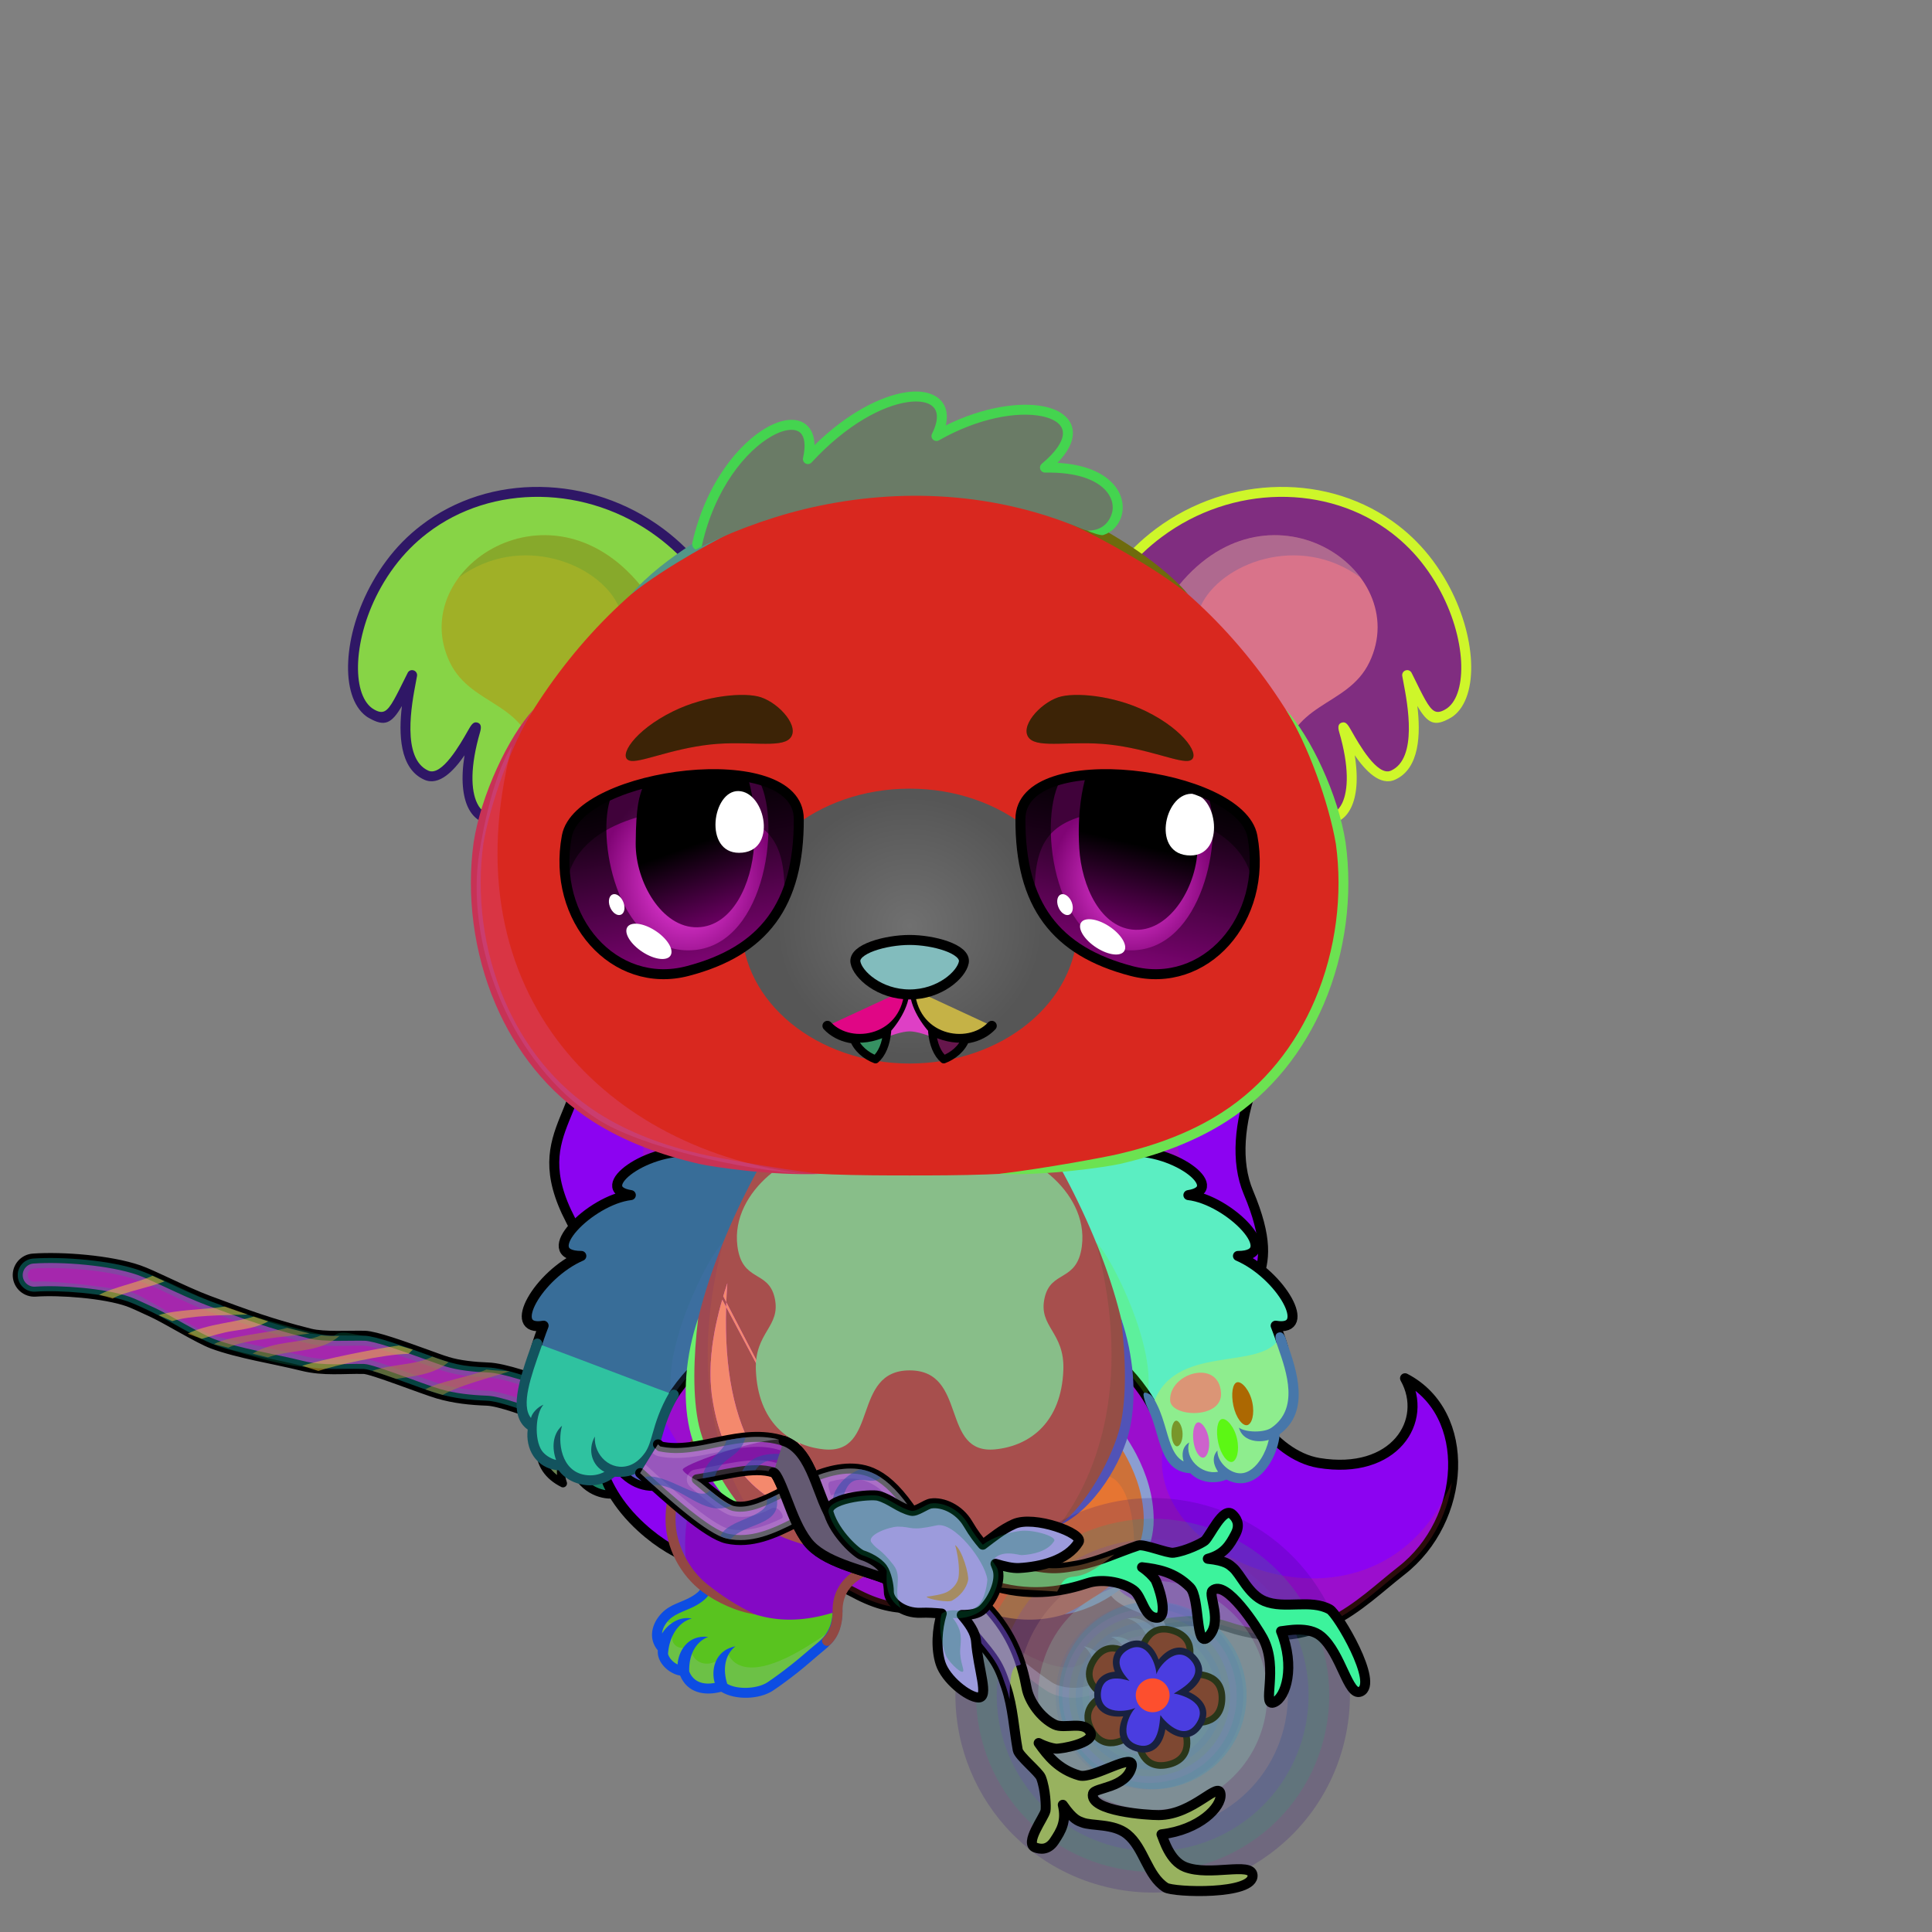 <svg xmlns="http://www.w3.org/2000/svg" xmlns:xlink="http://www.w3.org/1999/xlink" style="shape-rendering:geometricPrecision; text-rendering:geometricPrecision; image-rendering:optimizeQuality; fill-rule:evenodd; clip-rule:evenodd" version="1.1" viewBox="0 0 29000 29000" xml:space="preserve"><rect x="0" y="0" width="29000" height="29000" fill="#808080" stroke="none"/><defs><style type="text/css">.HairBack-Bear2fil14 {fill:black;fill-opacity:0.2}
.HairBack-Bear2fil431 {fill:url(#HairBack-Bear2id274)}
.HairBack-Bear2str0 {stroke:black;stroke-width:150;stroke-linecap:round;stroke-linejoin:round}
.Tail-Bear0fil22 {fill:none}
.RightFoot-Bear0fil35 {fill:#707070}
.RightFoot-Bear0fil14 {fill:black;fill-opacity:0.2}
.RightFoot-Bear0fil32 {fill:black;fill-rule:nonzero}
.RightLeg-Bear0fil437 {fill:url(#RightLeg-Bear0id151)}
.RightLeg-Bear0fil14 {fill:black;fill-opacity:0.2}
.RightLeg-Bear0fil32 {fill:black;fill-rule:nonzero}
.LeftFoot-Bear0fil35 {fill:#707070}
.LeftFoot-Bear0fil14 {fill:black;fill-opacity:0.2}
.LeftFoot-Bear0fil32 {fill:black;fill-rule:nonzero}
.LeftLeg-Bear0fil447 {fill:url(#LeftLeg-Bear0id520)}
.LeftLeg-Bear0fil14 {fill:black;fill-opacity:0.2}
.LeftLeg-Bear0fil32 {fill:black;fill-rule:nonzero}
.RightHand-Bear5fil14 {fill:black;fill-opacity:0.2}
.RightHand-Bear5fil456 {fill:url(#RightHand-Bear5id75)}
.RightHand-Bear5str10 {stroke:#2B2A29;stroke-width:20}
.RightHand-Bear5fil22 {fill:none}
.RightHand-Bear5str0 {stroke:black;stroke-width:150;stroke-linecap:round;stroke-linejoin:round}
.RightPaw-Bear0fil457 {fill:#565656}
.RightPaw-Bear0fil32 {fill:black;fill-rule:nonzero}
.RightPaw-Bear0fil458 {fill:#A16A6A}
.LeftHand-Bear5fil469 {fill:url(#LeftHand-Bear5id76)}
.LeftHand-Bear5fil14 {fill:black;fill-opacity:0.2}
.LeftHand-Bear5fil22 {fill:none}
.LeftHand-Bear5str0 {stroke:black;stroke-width:150;stroke-linecap:round;stroke-linejoin:round}
.Body-Bear5fil476 {fill:url(#Body-Bear5id267)}
.Body-Bear5fil14 {fill:black;fill-opacity:0.2}
.Body-Bear5fil32 {fill:black;fill-rule:nonzero}
.Body-Bear5fil22 {fill:none}
.Body-Bear5fil482 {fill:url(#Body-Bear5id211)}
.Ears-Bear7fil507 {fill:url(#Ears-Bear7id967)}
.Ears-Bear7fil32 {fill:black;fill-rule:nonzero}
.Ears-Bear7fil508 {fill:url(#Ears-Bear7id1015)}
.Ears-Bear7fil14 {fill:black;fill-opacity:0.2}
.Ears-Bear7fil509 {fill:url(#Ears-Bear7id125)}
.Ears-Bear7fil510 {fill:url(#Ears-Bear7id176)}
.Head-Bear2fil515 {fill:url(#Head-Bear2id233)}
.Head-Bear2fil32 {fill:black;fill-rule:nonzero}
.Head-Bear2fil14 {fill:black;fill-opacity:0.2}
.Head-Bear2fil516 {fill:url(#Head-Bear2id1046)}
.Mouth-Bear5fil100 {fill:black}
.Mouth-Bear5fil22 {fill:none}
.Mouth-Bear5str0 {stroke:black;stroke-width:150;stroke-linecap:round;stroke-linejoin:round}
.Mouth-Bear5fil152 {fill:white}
.Mouth-Bear5str9 {stroke:black;stroke-width:120;stroke-linecap:round;stroke-linejoin:round}
.Eyes-Bear6fil558 {fill:url(#Eyes-Bear6id908)}
.Eyes-Bear6fil559 {fill:url(#Eyes-Bear6id1060)}
.Eyes-Bear6fil560 {fill:url(#Eyes-Bear6id574)}
.Eyes-Bear6fil152 {fill:white}
.Eyes-Bear6fil157 {fill:black;fill-opacity:0.502}
.Eyes-Bear6fil561 {fill:url(#Eyes-Bear6id909)}
.Eyes-Bear6fil562 {fill:url(#Eyes-Bear6id1063)}
.Eyes-Bear6fil563 {fill:url(#Eyes-Bear6id801)}
.Eyes-Bear6fil155 {fill:#4b2c08}
.Eyes-Bear6fil14 {fill:black;fill-opacity:0.2}
.Eyes-Bear6fil22 {fill:none}
.Eyes-Bear6str4 {stroke:black;stroke-width:150}
.Moustache-Bear0fil22 {fill:none}
.Nose-Bear0fil598 {fill:url(#Nose-Bear0id451)}
.Nose-Bear0str0 {stroke:black;stroke-width:150;stroke-linecap:round;stroke-linejoin:round}
.Hair-Bear4fil602 {fill:url(#Hair-Bear4id957)}
.Hair-Bear4fil32 {fill:black;fill-rule:nonzero}
.LeftPawWeapon-Bear4fil0 {fill:#565656}
.LeftPawWeapon-Bear4fil1 {fill:black;fill-rule:nonzero}
.LeftPawWeapon-Bear4fil4 {fill:url(#LeftPawWeapon-Bear4id4)}
.LeftPawWeapon-Bear4str0 {stroke:black;stroke-width:120;stroke-linecap:round;stroke-linejoin:round}
.LeftPawWeapon-Bear4fil5 {fill:url(#LeftPawWeapon-Bear4id3)}
.LeftPawWeapon-Bear4fil6 {fill:url(#LeftPawWeapon-Bear4id2)}
.WeaponOstaraBack-Bigfil0 {fill:black;fill-opacity:0.302}
.WeaponOstaraBack-Bigfil445 {fill:black;fill-opacity:0.2}
.WeaponOstaraBack-Bigfil280 {fill:black;fill-opacity:0.502}
.WeaponOstaraBack-Bigfil854 {fill:url(#WeaponOstaraBack-Bigid187)}
.WeaponOstaraBack-Bigstr0 {stroke:black;stroke-width:150;stroke-linecap:round;stroke-linejoin:round;stroke-miterlimit:2.613}
.WeaponOstara-Bigfil446 {fill:#B1F2B9;fill-opacity:0.2}
.WeaponOstara-Bigfil447 {fill:#DBFFE0;fill-opacity:0.102}
.WeaponOstara-Bigfil855 {fill:url(#WeaponOstara-Bigid994)}
.WeaponOstara-Bigfil449 {fill:#47472A;fill-opacity:0.502}
.WeaponOstara-Bigfil856 {fill:url(#WeaponOstara-Bigid1205)}
.WeaponOstara-Bigfil451 {fill:#DBA773;fill-rule:nonzero}
.WeaponOstara-Bigfil857 {fill:url(#WeaponOstara-Bigid975)}
.WeaponOstara-Bigfil280 {fill:black;fill-opacity:0.502}
.WeaponOstara-Bigfil860 {fill:url(#WeaponOstara-Bigid448)}
.WeaponOstara-Bigfil0 {fill:black;fill-opacity:0.302}
.WeaponOstara-Bigfil445 {fill:black;fill-opacity:0.2}
.WeaponOstara-Bigfil862 {fill:url(#WeaponOstara-Bigid1233);fill-rule:nonzero}
.WeaponOstara-Bigfil29 {fill:none}
.WeaponOstara-Bigstr10 {stroke:#293619;stroke-width:100;stroke-linecap:round;stroke-linejoin:round;stroke-miterlimit:22.926}
.WeaponOstara-Bigfil858 {fill:url(#WeaponOstara-Bigid841)}
.WeaponOstara-Bigstr4 {stroke:black;stroke-width:150;stroke-linecap:round;stroke-linejoin:round;stroke-miterlimit:22.926}
.WeaponOstara-Bigfil859 {fill:url(#WeaponOstara-Bigid526)}
.WeaponOstara-Bigfil861 {fill:url(#WeaponOstara-Bigid515)}
</style><linearGradient gradientUnits="userSpaceOnUse" id="HairBack-Bear2id274" x1="15066" x2="15066" xlink:href="#HairBack-Bear2id1" y1="24545.6" y2="14683">
  </linearGradient><linearGradient gradientUnits="objectBoundingBox" id="RightLeg-Bear0id151" x1="50%" x2="50%" xlink:href="#RightLeg-Bear0id150" y1="100%" y2="0%">
  </linearGradient><linearGradient gradientUnits="objectBoundingBox" id="LeftLeg-Bear0id520" x1="50%" x2="50%" xlink:href="#LeftLeg-Bear0id150" y1="100%" y2="0%">
  </linearGradient><linearGradient gradientUnits="userSpaceOnUse" id="RightHand-Bear5id75" x1="17042.3" x2="17994.1" y1="17293.3" y2="21110.7">
   <stop offset="0" style="stop-opacity:1; stop-color:#302e2e"/>
   <stop offset="0.078" style="stop-opacity:1; stop-color:#302e2e"/>
   <stop offset="0.769" style="stop-opacity:1; stop-color:#565656"/>
   <stop offset="1" style="stop-opacity:1; stop-color:#565656"/>
  </linearGradient><linearGradient gradientUnits="userSpaceOnUse" id="LeftHand-Bear5id76" x1="10265.3" x2="9313.56" xlink:href="#LeftHand-Bear5id75" y1="17293.3" y2="21110.7">
  </linearGradient><linearGradient gradientUnits="objectBoundingBox" id="Body-Bear5id267" x1="50%" x2="50%" xlink:href="#Body-Bear5id266" y1="0%" y2="100%">
  </linearGradient><linearGradient gradientUnits="userSpaceOnUse" id="Body-Bear5id211" x1="13653.8" x2="13653.8" y1="17305.4" y2="21758.8">
   <stop offset="0" style="stop-opacity:1; stop-color:#f2e6e6"/>
   <stop offset="0.722" style="stop-opacity:1; stop-color:#ffffff"/>
   <stop offset="1" style="stop-opacity:1; stop-color:#ffffff"/>
  </linearGradient><linearGradient gradientUnits="userSpaceOnUse" id="Ears-Bear7id967" x1="6057.31" x2="9771.49" xlink:href="#Ears-Bear7id18" y1="8147.24" y2="11520.9">
  </linearGradient><linearGradient gradientUnits="userSpaceOnUse" id="Ears-Bear7id1015" x1="6992.88" x2="9313.72" xlink:href="#Ears-Bear7id67" y1="8654.53" y2="10917">
  </linearGradient><linearGradient gradientUnits="userSpaceOnUse" id="Ears-Bear7id125" x1="20994.5" x2="17792" xlink:href="#Ears-Bear7id18" y1="7925.71" y2="11742.4">
  </linearGradient><linearGradient gradientUnits="userSpaceOnUse" id="Ears-Bear7id176" x1="20194.5" x2="18114.2" xlink:href="#Ears-Bear7id67" y1="8478.07" y2="11093.5">
  </linearGradient><linearGradient gradientUnits="userSpaceOnUse" id="Head-Bear2id233" x1="13653.8" x2="13653.8" y1="7273.2" y2="17643.8">
   <stop offset="0" style="stop-opacity:1; stop-color:#707070"/>
   <stop offset="0.42" style="stop-opacity:1; stop-color:#565656"/>
   <stop offset="0.831" style="stop-opacity:1; stop-color:#565656"/>
   <stop offset="1" style="stop-opacity:1; stop-color:#302e2e"/>
  </linearGradient><radialGradient cx="13653.8" cy="13901.2" fx="13653.8" fy="13901.2" gradientTransform="matrix(1 -0 -0 0.972 0 389)" gradientUnits="userSpaceOnUse" id="Head-Bear2id1046" r="1996.08">
   <stop offset="0" style="stop-opacity:1; stop-color:#707070"/>
   <stop offset="1" style="stop-opacity:1; stop-color:#565656"/>
  </radialGradient><linearGradient gradientUnits="userSpaceOnUse" id="Eyes-Bear6id908" x1="10531.3" x2="9931.56" xlink:href="#Eyes-Bear6id27" y1="14554.5" y2="11688.7">
  </linearGradient><radialGradient cx="10318" cy="13226.9" fx="10318" fy="13226.9" gradientTransform="matrix(0.869 -0 -0 1 1353 0)" gradientUnits="userSpaceOnUse" id="Eyes-Bear6id1060" r="1488.87" xlink:href="#Eyes-Bear6id1039">
  </radialGradient><linearGradient gradientUnits="userSpaceOnUse" id="Eyes-Bear6id574" x1="10068.2" x2="10800" xlink:href="#Eyes-Bear6id384" y1="11770.4" y2="13796.7">
  </linearGradient><linearGradient gradientUnits="userSpaceOnUse" id="Eyes-Bear6id909" x1="16776.4" x2="17376.1" xlink:href="#Eyes-Bear6id27" y1="14554.5" y2="11688.7">
  </linearGradient><radialGradient cx="16989.7" cy="13226.9" fx="16989.7" fy="13226.9" gradientTransform="matrix(-0.937 -0 -0 1 32910 0)" gradientUnits="userSpaceOnUse" id="Eyes-Bear6id1063" r="1298.39" xlink:href="#Eyes-Bear6id1039">
  </radialGradient><linearGradient gradientUnits="userSpaceOnUse" id="Eyes-Bear6id801" x1="17342.6" x2="16826.6" xlink:href="#Eyes-Bear6id384" y1="11702.5" y2="13886.9">
  </linearGradient><linearGradient gradientUnits="userSpaceOnUse" id="Nose-Bear0id451" x1="13653.8" x2="13653.8" y1="14108.6" y2="14926.9">
   <stop offset="0" style="stop-opacity:1; stop-color:#FFCCCC"/>
   <stop offset="1" style="stop-opacity:1; stop-color:#453F2C"/>
  </linearGradient><linearGradient gradientUnits="userSpaceOnUse" id="Hair-Bear4id957" x1="13557.1" x2="13668.1" xlink:href="#Hair-Bear4id49" y1="5817.31" y2="8382.55">
  </linearGradient><linearGradient gradientUnits="userSpaceOnUse" id="LeftPawWeapon-Bear4id4" x1="9291.61" x2="9745.29" xlink:href="#LeftPawWeapon-Bear4id2" y1="21737.2" y2="22291.2">
  </linearGradient><linearGradient gradientUnits="userSpaceOnUse" id="LeftPawWeapon-Bear4id3" x1="8756.72" x2="9051.56" xlink:href="#LeftPawWeapon-Bear4id2" y1="21885.6" y2="22429.5">
  </linearGradient><linearGradient gradientUnits="userSpaceOnUse" id="WeaponOstaraBack-Bigid187" x1="3325.51" x2="6889.18" xlink:href="#WeaponOstaraBack-Bigid10" y1="18094.04" y2="22961.83">
  </linearGradient><radialGradient cx="17335.02" cy="25477.47" fx="17335.02" fy="25477.47" gradientTransform="matrix(-0.036 1.041 -1.02 -0.035 43928 8315)" gradientUnits="userSpaceOnUse" id="WeaponOstara-Bigid994" r="982.41" xlink:href="#WeaponOstara-Bigid991">
  </radialGradient><radialGradient cx="17329.53" cy="25465.17" fx="17329.53" fy="25465.17" gradientTransform="matrix(-0.755 1.211 -1.185 -0.74 60602 23317)" gradientUnits="userSpaceOnUse" id="WeaponOstara-Bigid1205" r="570.18" xlink:href="#WeaponOstara-Bigid1192">
  </radialGradient><radialGradient cx="17302.06" cy="25447.24" fx="17302.06" fy="25447.24" gradientTransform="matrix(-0.735 1.178 -1.178 -0.735 60001 23770)" gradientUnits="userSpaceOnUse" id="WeaponOstara-Bigid975" r="182.91" xlink:href="#WeaponOstara-Bigid931">
  </radialGradient><linearGradient gradientUnits="userSpaceOnUse" id="WeaponOstara-Bigid448" x1="10558.3" x2="12781.63" xlink:href="#WeaponOstara-Bigid10" y1="21569.5" y2="23805.03">
  </linearGradient><linearGradient gradientUnits="userSpaceOnUse" id="WeaponOstara-Bigid1233" x1="14036.55" x2="14531.96" y1="23544.76" y2="23724.77">
   <stop offset="0" style="stop-opacity:1; stop-color:#754921"/>
   <stop offset="1" style="stop-opacity:1; stop-color:#9F7248"/>
  </linearGradient><linearGradient gradientUnits="userSpaceOnUse" id="WeaponOstara-Bigid841" x1="14337.9" x2="18693.41" xlink:href="#WeaponOstara-Bigid51" y1="24819.09" y2="27822.06">
  </linearGradient><linearGradient gradientUnits="userSpaceOnUse" id="WeaponOstara-Bigid526" x1="15361.78" x2="20085.73" xlink:href="#WeaponOstara-Bigid51" y1="23070.27" y2="25451.98">
  </linearGradient><linearGradient gradientUnits="userSpaceOnUse" id="WeaponOstara-Bigid515" x1="12460.14" x2="15608.64" xlink:href="#WeaponOstara-Bigid51" y1="22868.04" y2="24779.09">
  </linearGradient><linearGradient gradientUnits="userSpaceOnUse" id="HairBack-Bear2id1" x1="19686.9" x2="19686.9" y1="18541.7" y2="13821.1">
   <stop offset="0" style="stop-opacity:1; stop-color:#f3f3f3"/>
   <stop offset="0.18" style="stop-opacity:1; stop-color:#f3f3f3"/>
   <stop offset="1" style="stop-opacity:1; stop-color:#d9c3c3"/>
  </linearGradient><linearGradient gradientUnits="userSpaceOnUse" id="RightLeg-Bear0id150" x1="15526.7" x2="15526.7" y1="24311.8" y2="20742.8">
   <stop offset="0" style="stop-opacity:1; stop-color:#707070"/>
   <stop offset="0.278" style="stop-opacity:1; stop-color:#707070"/>
   <stop offset="1" style="stop-opacity:1; stop-color:#565656"/>
  </linearGradient><linearGradient gradientUnits="userSpaceOnUse" id="LeftLeg-Bear0id150" x1="15526.7" x2="15526.7" y1="24311.8" y2="20742.8">
   <stop offset="0" style="stop-opacity:1; stop-color:#707070"/>
   <stop offset="0.278" style="stop-opacity:1; stop-color:#707070"/>
   <stop offset="1" style="stop-opacity:1; stop-color:#565656"/>
  </linearGradient><linearGradient gradientUnits="userSpaceOnUse" id="LeftHand-Bear5id75" x1="17042.3" x2="17994.1" y1="17293.3" y2="21110.7">
   <stop offset="0" style="stop-opacity:1; stop-color:#302e2e"/>
   <stop offset="0.078" style="stop-opacity:1; stop-color:#302e2e"/>
   <stop offset="0.769" style="stop-opacity:1; stop-color:#565656"/>
   <stop offset="1" style="stop-opacity:1; stop-color:#565656"/>
  </linearGradient><linearGradient gradientUnits="userSpaceOnUse" id="Body-Bear5id266" x1="13653.8" x2="13653.8" y1="17442" y2="23250.9">
   <stop offset="0" style="stop-opacity:1; stop-color:#302e2e"/>
   <stop offset="0.059" style="stop-opacity:1; stop-color:#302e2e"/>
   <stop offset="0.529" style="stop-opacity:1; stop-color:#565656"/>
   <stop offset="1" style="stop-opacity:1; stop-color:#707070"/>
  </linearGradient><linearGradient gradientUnits="userSpaceOnUse" id="Ears-Bear7id18" x1="10235.1" x2="10235.1" y1="19681.2" y2="17649.5">
   <stop offset="0" style="stop-opacity:1; stop-color:#704718"/>
   <stop offset="1" style="stop-opacity:1; stop-color:#4b2c08"/>
  </linearGradient><linearGradient gradientUnits="userSpaceOnUse" id="Ears-Bear7id67" x1="19243.1" x2="17345.7" y1="8365.42" y2="10750.8">
   <stop offset="0" style="stop-opacity:1; stop-color:#F2E6E6"/>
   <stop offset="1" style="stop-opacity:1; stop-color:#B58383"/>
  </linearGradient><linearGradient gradientUnits="userSpaceOnUse" id="Eyes-Bear6id27" x1="16937.6" x2="16937.6" y1="14961.3" y2="11448.6">
   <stop offset="0" style="stop-opacity:1; stop-color:#800475"/>
   <stop offset="1" style="stop-opacity:1; stop-color:black"/>
  </linearGradient><radialGradient cx="50%" cy="50%" fx="50%" fy="50%" gradientUnits="objectBoundingBox" id="Eyes-Bear6id1039" r="50%">
   <stop offset="0" style="stop-opacity:1; stop-color:#ff48f0"/>
   <stop offset="1" style="stop-opacity:1; stop-color:#800475"/>
  </radialGradient><linearGradient gradientUnits="userSpaceOnUse" id="Eyes-Bear6id384" x1="16417.8" x2="16417.8" y1="11784.3" y2="14068.5">
   <stop offset="0" style="stop-opacity:1; stop-color:black"/>
   <stop offset="0.45" style="stop-opacity:1; stop-color:black"/>
   <stop offset="1" style="stop-opacity:1; stop-color:#66005e"/>
  </linearGradient><linearGradient gradientUnits="userSpaceOnUse" id="Hair-Bear4id49" x1="13715.8" x2="13715.8" y1="6802.99" y2="8218.57">
   <stop offset="0" style="stop-opacity:1; stop-color:#d9c3c3"/>
   <stop offset="1" style="stop-opacity:1; stop-color:#f3f3f3"/>
  </linearGradient><linearGradient gradientUnits="userSpaceOnUse" id="LeftPawWeapon-Bear4id2" x1="8252.48" x2="8396.62" y1="21721.4" y2="22238">
   <stop offset="0" style="stop-opacity:1; stop-color:#F2C977"/>
   <stop offset="1" style="stop-opacity:1; stop-color:white"/>
  </linearGradient><linearGradient gradientUnits="userSpaceOnUse" id="WeaponOstaraBack-Bigid10" x1="10381.28" x2="12443.56" y1="21480.25" y2="23865.17">
   <stop offset="0" style="stop-opacity:1; stop-color:#8F5621"/>
   <stop offset="0.271" style="stop-opacity:1; stop-color:#7B522B"/>
   <stop offset="0.49" style="stop-opacity:1; stop-color:#AD7D51"/>
   <stop offset="1" style="stop-opacity:1; stop-color:#8D5B2C"/>
  </linearGradient><radialGradient cx="16709.98" cy="25058.95" fx="16709.98" fy="25058.95" gradientTransform="matrix(-0.034 1.041 -1.02 -0.034 42830 8497)" gradientUnits="userSpaceOnUse" id="WeaponOstara-Bigid991" r="849.21">
   <stop offset="0" style="stop-opacity:1; stop-color:#FF9E59"/>
   <stop offset="1" style="stop-opacity:1; stop-color:#A2B541"/>
  </radialGradient><radialGradient cx="16871.64" cy="25839.01" fx="16871.64" fy="25839.01" gradientTransform="matrix(-0.86 1.185 -1.16 -0.842 61364 27589)" gradientUnits="userSpaceOnUse" id="WeaponOstara-Bigid1192" r="555.62">
   <stop offset="0" style="stop-opacity:1; stop-color:#F7AF7B"/>
   <stop offset="0.588" style="stop-opacity:1; stop-color:#FFEFBD"/>
   <stop offset="1" style="stop-opacity:1; stop-color:#FFEAC9"/>
  </radialGradient><radialGradient cx="16838.68" cy="25818.13" fx="16838.68" fy="25818.13" gradientTransform="matrix(-0.815 1.124 -1.124 -0.815 59593 27942)" gradientUnits="userSpaceOnUse" id="WeaponOstara-Bigid931" r="182.9">
   <stop offset="0" style="stop-opacity:1; stop-color:#FFC369"/>
   <stop offset="1" style="stop-opacity:1; stop-color:#DC9748"/>
  </radialGradient><linearGradient gradientUnits="userSpaceOnUse" id="WeaponOstara-Bigid10" x1="10381.28" x2="12443.56" y1="21480.25" y2="23865.17">
   <stop offset="0" style="stop-opacity:1; stop-color:#8F5621"/>
   <stop offset="0.271" style="stop-opacity:1; stop-color:#7B522B"/>
   <stop offset="0.49" style="stop-opacity:1; stop-color:#AD7D51"/>
   <stop offset="1" style="stop-opacity:1; stop-color:#8D5B2C"/>
  </linearGradient><linearGradient gradientUnits="userSpaceOnUse" id="WeaponOstara-Bigid51" x1="14149.4" x2="14240.43" y1="19888.38" y2="19162.9">
   <stop offset="0" style="stop-opacity:1; stop-color:#8F5621"/>
   <stop offset="0.231" style="stop-opacity:1; stop-color:#7B522B"/>
   <stop offset="0.639" style="stop-opacity:1; stop-color:#AD7D51"/>
   <stop offset="1" style="stop-opacity:1; stop-color:#8D5B2C"/>
  </linearGradient></defs><g id="HairBack-Bear2">
 <animateTransform additive="sum" attributeName="transform" dur="10" repeatCount="indefinite" type="translate" values="0;0 200;0;0 200;0;0 200;0;0 200;0"/>
  <path class="HairBack-Bear2fil431 HairBack-Bear2str0" d="M8677 15254c345,1454 -849,1645 -113,3059 889,1708 -359,3310 1061,4611 1109,1017 2319,505 3198,984 1391,757 1726,-695 2937,371 763,673 1643,-207 2668,139 1296,437 1974,-348 2606,-840 977,-759 1077,-2360 56,-2890 359,638 -157,1459 -1295,1271 -707,-118 -1279,-1038 -1263,-1612 31,-1125 793,-1056 207,-2449 -390,-925 240,-2359 1050,-3214 -362,-19 -13775,301 -11112,570z" style="fill:#8c03f1"/>
  <path class="HairBack-Bear2fil14" d="M11864 23667c346,33 670,84 959,241 1391,757 1726,-695 2937,371 763,673 1643,-207 2668,139 1296,437 1974,-348 2606,-840 429,-333 689,-829 759,-1325 -1214,2816 -5198,950 -4191,-931 1694,-3163 -742,-3425 278,-5658 -2831,145 -5662,289 -8493,433 937,1617 -946,2560 703,5428 464,807 1130,1465 1774,2142z" style="fill:#d73e3d"/>
 </g><g id="Tail-Bear0">
  <rect class="Tail-Bear0fil22" height="1129" width="1129" x="13089" y="21055"/>
 </g><g id="RightFoot-Bear0">
  <path class="RightFoot-Bear0fil35" d="M17045 25080c-66,213 -260,328 -578,232 -82,82 -466,170 -720,2 -241,-159 -607,-457 -720,-564 -96,-91 -335,-220 -291,-565 777,87 1299,173 1927,-306 18,146 320,205 479,267 233,89 426,392 211,604 42,135 -122,330 -308,330z" style="fill:#812728"/>
  <path class="RightFoot-Bear0fil14" d="M16490 25327c320,133 480,-45 565,-254 204,-15 307,-138 301,-308 28,-45 52,-79 86,-174 31,-139 -54,-325 -125,-351 31,144 -137,125 -191,129 232,292 -30,451 -178,321 -4,299 -321,400 -555,107 -111,282 -514,451 -1612,-364 1095,1261 1346,941 1709,894z" style="fill:#92a763"/>
  <path class="RightFoot-Bear0fil32" d="M16963 25089c-68,167 -221,202 -384,173 53,-171 15,-486 -309,-550 160,131 191,345 122,563 -153,91 -454,76 -604,-23 -105,-69 -235,-166 -357,-262 -142,-112 -270,-229 -408,-342 -98,-80 -205,-212 -213,-454 5,-41 -24,-78 -65,-83 -41,-5 -84,23 -83,65 7,344 143,486 266,587 138,114 267,232 411,345 124,97 257,197 366,269 205,135 567,145 776,17 252,66 509,18 618,-243 169,-27 352,-197 334,-378 149,-177 94,-405 -60,-562 -136,-138 -294,-154 -454,-250 -66,-40 -120,-83 -125,-121l-137 73c20,64 119,137 185,176 138,83 316,117 424,227 53,54 98,127 105,203 -87,-137 -253,-261 -447,-225 213,57 340,284 356,532 -17,67 -81,130 -143,158 -9,-180 -141,-449 -459,-414 197,78 290,282 285,519z" style="fill:#bf949a"/>
 </g><g id="LeftFoot-Bear0">
  <path class="LeftFoot-Bear0fil35" d="M10263 25080c66,213 260,328 578,232 82,82 466,170 720,2 241,-159 607,-457 719,-564 96,-91 336,-220 292,-565 -777,87 -1299,173 -1927,-306 -19,146 -321,205 -479,267 -233,89 -427,392 -211,604 -42,135 121,330 308,330z" style="fill:#59c31f"/>
  <path class="LeftFoot-Bear0fil14" d="M10817 25327c-320,133 -479,-45 -565,-254 -203,-15 -307,-138 -301,-308 -27,-45 -52,-79 -85,-174 -32,-139 54,-325 124,-351 -30,144 137,125 192,129 -233,292 29,451 178,321 4,299 321,400 554,107 112,282 515,451 1613,-364 -1095,1261 -1346,941 -1710,894z" style="fill:#babde4"/>
  <path class="LeftFoot-Bear0fil32" d="M10345 25089c68,167 220,202 384,173 -54,-171 -16,-486 309,-550 -160,131 -191,345 -122,563 153,91 454,76 604,-23 104,-69 234,-166 356,-262 143,-112 271,-229 409,-342 97,-80 205,-212 213,-454 -5,-41 24,-78 65,-83 41,-5 84,23 83,65 -7,344 -143,486 -266,587 -139,114 -268,232 -411,345 -124,97 -258,197 -367,269 -205,135 -567,145 -776,17 -251,66 -509,18 -617,-243 -169,-27 -352,-197 -335,-378 -149,-177 -93,-405 61,-562 136,-138 294,-154 454,-250 66,-40 120,-83 125,-121l137 73c-20,64 -120,137 -185,176 -139,83 -316,117 -425,227 -53,54 -97,127 -104,203 86,-137 252,-261 447,-225 -213,57 -341,284 -357,532 18,67 82,130 144,158 8,-180 141,-449 459,-414 -197,78 -291,282 -285,519z" style="fill:#0d4de3"/>
 </g><g id="RightLeg-Bear0">
  <path class="RightLeg-Bear0fil437" d="M13654 20747c651,0 2263,-52 2620,230 303,239 971,977 969,1838 -2,444 -257,819 -524,1020 -578,425 -1151,626 -1983,350 7,-583 -643,-742 -1082,-749l0 -2689z" style="fill:#e67532"/>
  <path class="RightLeg-Bear0fil14" d="M16988 23561c110,-131 245,-442 245,-600 2,-776 -323,-1481 -652,-1782 -248,370 -56,940 55,979 367,105 445,994 352,1403z" style="fill:#695f56"/>
  <path class="RightLeg-Bear0fil32" d="M16690 23782c-238,187 -417,303 -711,449 260,-35 573,-178 785,-337 332,-249 552,-662 553,-1079 1,-360 -110,-698 -263,-990 -227,-429 -547,-760 -734,-907 -32,-26 -79,-20 -105,12 -25,33 -20,80 13,105 175,139 478,451 693,860 144,273 248,587 247,920 -1,358 -198,746 -478,967zm-1745 794c71,68 -33,176 -104,108 -135,-130 -182,-317 -180,-500 3,-218 -99,-369 -246,-471 -213,-147 -519,-198 -761,-203l0 -149 1 0c265,5 604,62 845,229 186,129 314,320 310,596 -1,139 31,290 135,390z" style="fill:#8b9ed1"/>
 </g><g id="LeftLeg-Bear0">
  <path class="LeftLeg-Bear0fil447" d="M13654 20747c-651,0 -2264,-52 -2620,230 -303,239 -971,977 -969,1838 1,444 256,819 524,1020 578,425 1150,626 1983,350 -7,-583 642,-742 1082,-749l0 -2689z" style="fill:#8409c5"/>
  <path class="LeftLeg-Bear0fil14" d="M10320 23561c-110,-131 -245,-442 -245,-600 -3,-776 323,-1481 652,-1782 248,370 56,940 -56,979 -366,105 -444,994 -351,1403z" style="fill:#32aedf"/>
  <path class="LeftLeg-Bear0fil32" d="M10618 23782c238,187 417,303 711,449 -260,-35 -573,-178 -785,-337 -332,-249 -552,-662 -554,-1079 -1,-360 110,-698 264,-990 226,-429 547,-760 734,-907 32,-26 79,-20 104,12 26,33 20,80 -12,105 -175,139 -478,451 -694,860 -143,273 -247,587 -246,920 1,358 198,746 478,967zm1745 794c-71,68 32,176 103,108 135,-130 183,-317 181,-500 -3,-218 98,-369 246,-471 212,-147 519,-198 761,-203l0 -149 -1 0c-265,5 -604,62 -845,229 -186,129 -314,320 -311,596 2,139 -31,290 -134,390z" style="fill:#924843"/>
 </g><g id="RightHand-Bear5">
 <animateTransform additive="sum" attributeName="transform" dur="10" repeatCount="indefinite" type="translate" values="0;0 200;0;0 200;0;0 200;0;0 200;0"/>
  <path class="RightHand-Bear5fil456 RightHand-Bear5str10" d="M16111 17210c248,-30 492,3 728,83 741,-100 1607,552 999,646 614,70 1439,914 744,913 643,278 1142,1146 566,1047 46,117 84,228 114,332 160,558 -1806,1220 -1964,882 -68,-147 -295,-477 -571,-705 -149,-820 -321,-1468 -1092,-3106 169,-47 290,-69 476,-92z" style="fill:#91a9cf"/>
  <path class="RightHand-Bear5fil22 RightHand-Bear5str0" d="M16111 17210c248,-30 492,3 728,83 741,-100 1607,552 999,646 614,70 1439,914 744,913 643,278 1142,1146 566,1047 46,117 84,228 114,332 160,558 -1806,1220 -1964,882 -68,-147 -295,-477 -571,-705 -149,-820 -321,-1468 -1092,-3106 169,-47 290,-69 476,-92z" style="fill:#5beec2"/>
  <path class="RightHand-Bear5fil14" d="M17217 20971c-131,-206 -302,-406 -490,-563 -50,-606 -203,-1164 -276,-1762 236,212 930,1618 766,2325z" style="fill:#65fd09"/>
 </g><g id="LeftHand-Bear5">
 <animateTransform additive="sum" attributeName="transform" dur="10" repeatCount="indefinite" type="translate" values="0;0 200;0;0 200;0;0 200;0;0 200;0"/>
  <path class="LeftHand-Bear5fil469" d="M11197 17210c-249,-30 -493,3 -728,83 -742,-100 -1608,552 -1000,646 -613,70 -1439,914 -743,913 -643,278 -1142,1146 -566,1047 -46,117 -84,228 -114,332 -160,558 1806,1220 1963,882 69,-147 296,-477 571,-705 149,-820 322,-1468 1092,-3106 -168,-47 -290,-69 -475,-92z" style="fill:#71bae4"/>
  <path class="LeftHand-Bear5fil22 LeftHand-Bear5str0" d="M11197 17210c-249,-30 -493,3 -728,83 -742,-100 -1608,552 -1000,646 -613,70 -1439,914 -743,913 -643,278 -1142,1146 -566,1047 -46,117 -84,228 -114,332 -160,558 1806,1220 1963,882 69,-147 296,-477 571,-705 149,-820 322,-1468 1092,-3106 -168,-47 -290,-69 -475,-92z" style="fill:#386d98"/>
  <path class="LeftHand-Bear5fil14" d="M10090 20971c132,-206 303,-406 490,-563 51,-606 203,-1164 276,-1762 -235,212 -929,1618 -766,2325z" style="fill:#4d76bc"/>
 </g><g id="Body-Bear5">
 <animateTransform additive="sum" attributeName="transform" dur="10" repeatCount="indefinite" type="translate" values="0;0 200;0;0 200;0;0 200;0;0 200;0"/>
  <path class="Body-Bear5fil476" d="M13654 23351c1692,-3 2768,-307 3233,-1926 302,-1052 -330,-2764 -1019,-3983 -551,110 -1409,139 -2214,150 -806,-11 -1663,-40 -2215,-150 -688,1219 -1321,2931 -1018,3983 465,1619 1541,1923 3233,1926z" style="fill:#a74f4d"/>
  <path class="Body-Bear5fil14" d="M11416 22901c-455,-288 -787,-750 -995,-1476 -211,-735 34,-1792 435,-2779 -591,2230 70,3628 560,4255z" style="fill:#813567"/>
  <path class="Body-Bear5fil32" d="M11416 22901c-539,-241 -960,-968 -1067,-1455 -108,-487 -59,-1102 131,-1659 -71,577 -87,1191 13,1618 104,444 495,1184 923,1496z" style="fill:#6cf06d"/>
  <path class="Body-Bear5fil22" d="M12621 22856c-1016,-156 -1749,-629 -1932,-1889 -2,-17 -5,-34 -7,-51l0 -4c-2,-16 -4,-32 -5,-48l-1 -7c-1,-15 -3,-31 -4,-46l0 -8c-2,-15 -3,-30 -3,-46l-1 -8c-1,-16 -1,-31 -2,-47l0 -6c-1,-17 -1,-34 -1,-51l0 -5c0,-17 0,-34 0,-50l0 -8c0,-15 0,-31 1,-47l0 -9c1,-15 1,-30 2,-46l0 -11c1,-14 2,-29 3,-44l1 -12c1,-15 2,-29 3,-44l1 -13c1,-15 3,-31 4,-46l2 -14c1,-15 3,-30 5,-44l1 -15c2,-14 4,-27 5,-41l3 -18c2,-13 3,-26 5,-39l3 -18c2,-12 4,-25 6,-38 1,-7 2,-14 4,-22 2,-12 4,-25 6,-37l4 -23c2,-11 4,-23 6,-34 2,-9 4,-18 6,-28 2,-10 4,-21 6,-32 2,-9 4,-18 6,-27 2,-11 4,-21 7,-32l6 -27c2,-11 4,-21 7,-31 3,-13 6,-25 9,-37l5 -21c3,-14 6,-27 9,-40l5 -18c4,-14 7,-28 11,-42l4 -15c4,-15 8,-30 12,-46l3 -8c4,-16 9,-33 14,-49l1 -7m15 -50l9 -28c5,-17 10,-34 15,-52l2 -5c6,-17 11,-34 17,-51l1 -6c6,-18 12,-36 18,-54l0 -1c-142,1971 409,3124 1703,3596" style="fill:#d243ea"/>
  <path class="Body-Bear5fil22" d="M12621 22856c-1016,-156 -1749,-629 -1932,-1889 -2,-17 -5,-34 -7,-51l0 -4c-2,-16 -4,-32 -5,-48l-1 -7c-1,-15 -3,-31 -4,-46l0 -8c-2,-15 -3,-30 -3,-46l-1 -8c-1,-16 -1,-31 -2,-47l0 -6c-1,-17 -1,-34 -1,-51l0 -5c0,-17 0,-34 0,-50l0 -8c0,-15 0,-31 1,-47l0 -9c1,-15 1,-30 2,-46l0 -11c1,-14 2,-29 3,-44l1 -12c1,-15 2,-29 3,-44l1 -13c1,-15 3,-31 4,-46l2 -14c1,-15 3,-30 5,-44l1 -15c2,-14 4,-27 5,-41l3 -18c2,-13 3,-26 5,-39l3 -18c2,-12 4,-25 6,-38 1,-7 2,-14 4,-22 2,-12 4,-25 6,-37l4 -23c2,-11 4,-23 6,-34 2,-9 4,-18 6,-28 2,-10 4,-21 6,-32 2,-9 4,-18 6,-27 2,-11 4,-21 7,-32l6 -27c2,-11 4,-21 7,-31 3,-13 6,-25 9,-37l5 -21c3,-14 6,-27 9,-40l5 -18c4,-14 7,-28 11,-42l4 -15c4,-15 8,-30 12,-46l3 -8c4,-16 9,-33 14,-49l1 -7m15 -50l9 -28c5,-17 10,-34 15,-52l2 -5c6,-17 11,-34 17,-51l1 -6c6,-18 12,-36 18,-54l0 -1c-142,1971 409,3124 1703,3596" style="fill:#f4896d"/>
  <path class="Body-Bear5fil14" d="M15892 22901c455,-288 786,-750 995,-1476 211,-735 -34,-1792 -436,-2779 592,2230 -69,3628 -559,4255z" style="fill:#4e4c29"/>
  <path class="Body-Bear5fil32" d="M15892 22901c539,-241 960,-968 1067,-1455 107,-487 59,-1102 -132,-1659 72,577 87,1191 -12,1618 -104,444 -496,1184 -923,1496z" style="fill:#5153b7"/>
  <path class="Body-Bear5fil482" d="M12395 17319c-415,-117 -1437,533 -1326,1387 71,545 464,353 559,775 99,440 -305,508 -282,1089 32,765 484,1129 1019,1185 834,86 410,-1185 1289,-1185 879,0 455,1271 1289,1185 535,-56 987,-420 1018,-1185 24,-581 -380,-649 -281,-1089 95,-422 488,-230 559,-775 111,-854 -912,-1504 -1326,-1387 -407,115 -932,140 -1259,140 -327,0 -853,-25 -1259,-140z" style="fill:#88be89"/>
 </g><g id="WeaponOstaraBack-Big">
        <animateTransform additive="sum" attributeName="transform" dur="10" repeatCount="indefinite" type="translate" values="0;0 200;0;0 200;0;0 200;0;0 200;0"/>
  <g>
   <path class="WeaponOstaraBack-Bigfil854 WeaponOstaraBack-Bigstr0" d="M4656.71 20017.98c211.47,52.87 589.83,26.65 819.19,32.24 158.89,3.86 591.8,160.3 920.32,279.02 279.06,100.84 369.72,140.26 617.35,172.42 104.59,13.59 211.09,20.81 317.3,24.86 462.39,17.64 1869.41,620.25 2213.27,861.82 128.75,90.44 269.84,231.92 392.47,347.2l-267.51 432.11 -87.92 -81.06c-158.75,-146.49 -283.01,-261.16 -323.1,-289.32 -266.11,-186.96 -1593.23,-758.8 -1946.53,-772.28 -249.09,-9.5 -491.62,-34.03 -734.81,-105.33 -239.07,-70.1 -987.66,-368.05 -1113.97,-371.13 -308.86,-7.55 -599.79,34.83 -927.08,-46.77 -421.3,-105.04 -952.57,-185.29 -1345.48,-331.25 -204.67,-76.02 -682.13,-369.88 -892.73,-467.86 -163.39,-76.02 -305.81,-142.29 -374.74,-166.23 -358.98,-124.67 -1026.32,-174.36 -1390.62,-148.38 -137.1,9.49 -255.93,-93.95 -265.43,-231.05 -9.49,-137.09 93.94,-255.93 231.05,-265.42 438.65,-30.84 1158.91,24.87 1587.14,173.61 98.78,34.32 249.39,104.39 422.16,184.77 202.35,94.14 436.66,203.14 622.93,272.33 565.53,210.09 936.05,348.43 1526.74,495.7z" style="fill:#e103b0"/>
   <path class="WeaponOstaraBack-Bigfil0" d="M4656.71 20017.98c310.08,38.22 497.49,24.4 819.19,32.24 158.89,3.86 591.8,160.3 920.32,279.02 407.71,147.33 523.85,181.61 934.65,197.28 462.39,17.64 1869.41,620.25 2213.27,861.82 128.75,90.44 269.84,231.92 392.47,347.2l-267.51 432.11 -87.92 -81.06c-158.75,-146.49 -283.01,-261.16 -323.1,-289.32 -266.11,-186.96 -1593.23,-758.8 -1946.53,-772.28 -249.09,-9.5 -491.62,-34.03 -734.81,-105.33 -239.07,-70.1 -987.66,-368.05 -1113.97,-371.13 -342.1,-8.35 -602.55,34.02 -927.08,-46.77 -421.3,-105.04 -952.57,-185.29 -1345.48,-331.25 -204.67,-76.02 -682.13,-369.88 -892.73,-467.86 -163.39,-76.02 -305.81,-142.29 -374.74,-166.23 -358.98,-124.67 -1026.32,-174.36 -1390.62,-148.38 -137.1,9.49 -255.93,-93.95 -265.43,-231.05 -9.49,-137.09 93.94,-255.93 231.05,-265.42 438.65,-30.84 1158.91,24.87 1587.14,173.61 98.78,34.32 249.39,104.39 422.16,184.77 202.35,94.14 436.66,203.14 622.93,272.33 565.53,210.09 936.05,348.43 1526.74,495.7z" style="fill:#1c7ca6"/>
   <path class="WeaponOstaraBack-Bigfil445" d="M5010.9 20053.61c109.83,-109.34 316.68,-7 465,-3.39 158.89,3.86 591.8,160.3 920.32,279.02 407.78,147.36 523.79,181.6 934.65,197.28 462.39,17.64 1869.41,620.25 2213.27,861.82 128.75,90.44 269.84,231.92 392.47,347.2l-80.73 130.41c-28.17,-24.31 -57.07,-55.13 -90.17,-86.66 -100.51,-95.72 -209.3,-199.37 -307.39,-268.28 -306.61,-215.37 -1692.35,-818.06 -2133.24,-834.94 -52.85,-2.04 -107.55,-4.95 -164.66,-9.28l0.01 -0.13c-340.98,-21.84 -496.01,-81.15 -814.52,-196.56 -179.89,-65.19 -726.92,-266.81 -873.95,-270.39 -273.9,-6.67 -588.1,29.1 -851.55,-36.6 -432.04,-107.72 -1119.81,-343.47 -1542.44,-500.47 -348.46,-129.45 -702.14,-338.16 -1041.73,-456.08 -409.46,-142.21 -1109.02,-194.73 -1528.37,-165.49 -131.28,9.15 -115.25,206.41 14.1,197.46 311.1,-26.83 1325.63,113.55 1449.41,156.52 231.24,80.29 886.83,528.54 1240.01,655.89 454.94,111.8 913.03,194.1 1360.6,305.69 298.87,74.53 587.49,34.89 894.73,42.4 161.5,3.94 909.69,306.17 1152.5,377.38 227.8,66.8 460.12,89.94 698.12,99.03 402.09,15.37 1758.23,610.66 2026.56,799.15l338.81 302.07c19.24,17.76 41.58,38.48 66.51,61.57l-80.12 129.42 -87.92 -81.06c-158.75,-146.49 -283.01,-261.16 -323.1,-289.32 -266.11,-186.96 -1593.23,-758.8 -1946.53,-772.28 -249.09,-9.5 -491.62,-34.03 -734.81,-105.33 -239.07,-70.1 -987.66,-368.05 -1113.97,-371.13 -895.39,-21.87 -988.79,18.36 -1987.73,-282.27 -528.58,-118.08 -1021.29,-545.4 -1552.3,-729.84 -358.98,-124.67 -1026.32,-174.36 -1390.62,-148.38 -137.1,9.49 -255.93,-93.95 -265.43,-231.05 -9.49,-137.09 93.94,-255.93 231.05,-265.42 438.65,-30.84 1158.91,24.87 1587.14,173.61 413.39,143.62 802.06,377.59 1237.25,525.37 -49.18,30.84 1638.41,513.2 1688.77,463.06z" style="fill:#05bc81"/>
   <path class="WeaponOstaraBack-Bigfil280" d="M4819.09 20044.59c87.8,8.44 181.14,9.82 275.64,9 -297.95,260.66 -722.58,195.03 -1073.59,320.83 -76.47,-18.79 -152.94,-37.57 -229.43,-56.36 324.09,-200.39 722.51,-146.09 1027.38,-273.47zm1670.95 318.71c96.9,35.26 169.61,61.45 241.3,82.22 -191.15,164.62 -434.41,200.32 -681.82,236.6 -34.45,5.04 -68.99,10.11 -103.42,15.6 -135.54,-48.49 -264.03,-93.1 -357.02,-120.66 302.69,-107.57 650.33,-82.17 900.96,-213.76zm-2179.42 -431.14c112.57,27.78 224.89,55.62 336.92,83.54 -363.16,54.94 -978.26,87.17 -1219.31,213.18 -71.85,-17.62 -143.7,-35.23 -215.55,-52.85 215.98,-122.91 793.31,-162.22 1097.94,-243.87zm2990.31 625.57c137.84,17.34 229.22,15.07 347.39,26.38 -321.32,104 -772.94,218.27 -1002.46,354.58 -46.97,-13.94 -185.95,-56.5 -261.88,-83.28 211.72,-122.69 672.41,-186.78 916.95,-297.68zm1749.27 563.98c88.85,42.01 171.13,82.74 244.05,120.87 -287.93,24.76 -721.96,30.78 -999.88,98.46 -79.87,-34.01 -161.37,-67.68 -242.53,-100.2 275.61,-51.15 691.22,-68.68 998.36,-119.13zm589.61 340.56c68.7,57.2 138.7,123.03 205.74,186.81 -329.07,-86.93 -625.75,-70.79 -925.85,-29.51 -77.5,-40.11 -169.59,-84.86 -270.62,-131.65 16.26,-15.82 940.02,-29.18 990.73,-25.65z" style="fill:#ae8b34"/>
   <path class="WeaponOstaraBack-Bigfil280" d="M2288.98 19149.58c55.79,25.05 116.73,53.27 181.18,83.22 -215.37,91.3 -608.7,158.22 -778.87,258.97 -60.44,-20.12 -129.01,-38.21 -202.92,-54.28 194.84,-112.85 580.57,-182.89 800.61,-287.91zm1519.74 612.3c72.42,24.34 145.08,48.44 218.04,72.24 -163.76,90.58 -354.07,118.49 -546.93,146.76 -120.3,17.64 -337.92,80.44 -451.83,115.65 -69.96,-25.82 -139.92,-51.65 -209.88,-77.47 288.8,-146.65 711.95,-167.03 990.6,-257.18zm-433.03 -150.07c113.52,40.61 227.81,80.44 342.83,119.56 -373.18,11.45 -865.54,10.62 -1132.77,99.47 -67.11,-28.16 -136,-58.43 -204.62,-89.32 245.64,-82.84 691.89,-83 994.56,-129.71zm2609.91 584.58c70.16,20.54 140.49,40.91 210.96,61.09l-63.75 63.89c-384.4,6.17 -1111.72,175.91 -1353.96,256.89 -81.33,-25.2 -162.4,-50.71 -243.16,-76.5 287.75,-94.95 1099.87,-257.41 1449.91,-305.37z" style="fill:#f5ca37"/>
  </g>
 </g><g id="RightPaw-Bear0">
 <animateTransform additive="sum" attributeName="transform" dur="10" repeatCount="indefinite" type="translate" values="0;0 200;0;0 200;0;0 200;0;0 200;0"/>
  <path class="RightPaw-Bear0fil457" d="M19212 20074c101,319 446,1074 -76,1413 -8,341 -321,891 -722,638 -151,80 -387,68 -509,-83 -446,-4 -409,-537 -607,-929 295,-982 1641,-506 1914,-1039z" style="fill:#8eed8e"/>
  <path class="RightPaw-Bear0fil32" d="M19190 20003c89,-30 112,105 135,170 130,372 354,1015 -116,1354 -11,143 -66,311 -153,448 -99,155 -252,294 -446,289 -65,-1 -132,-19 -200,-55 -176,73 -404,47 -540,-94 -338,-20 -419,-297 -509,-605 -35,-123 -73,-250 -129,-363 -19,-37 -94,-221 -57,-240 16,-8 67,4 101,36 47,44 78,115 89,136 63,125 102,260 140,389 60,206 115,395 261,468 -29,-101 -22,-219 84,-284 -76,237 182,489 434,440 -65,-93 -101,-219 -10,-319 -6,164 172,338 339,342 137,3 248,-112 316,-220 55,-87 95,-188 116,-282 -169,50 -397,13 -448,-183 104,74 378,78 488,1 414,-287 232,-827 98,-1209 -22,-63 -77,-193 7,-219z" style="fill:#4777aa"/>
  <path class="RightPaw-Bear0fil458" d="M18721 21392c-70,15 -168,-109 -207,-290 -38,-180 -13,-339 57,-354 70,-15 188,120 226,300 39,181 -7,329 -76,344z" style="fill:#ac6802"/>
  <path class="RightPaw-Bear0fil458" d="M18493 21944c-70,15 -168,-109 -207,-289 -38,-181 -13,-340 57,-355 70,-14 188,120 226,301 39,180 -7,328 -76,343z" style="fill:#5cf714"/>
  <path class="RightPaw-Bear0fil458" d="M18061 21880c-58,7 -128,-100 -147,-248 -19,-148 13,-275 70,-282 57,-7 143,110 162,258 19,148 -28,265 -85,272z" style="fill:#cd62cc"/>
  <path class="RightPaw-Bear0fil458" d="M17668 21710c-41,0 -83,-82 -84,-190 -2,-107 31,-195 72,-195 42,-1 94,90 95,197 2,108 -41,187 -83,188z" style="fill:#78962a"/>
  <path class="RightPaw-Bear0fil458" d="M18328 20905c28,402 -757,372 -764,113 -13,-411 729,-626 764,-113z" style="fill:#db9576"/>
 </g><g id="LeftPawWeapon-Bear4">
 <animateTransform additive="sum" attributeName="transform" dur="10" repeatCount="indefinite" type="translate" values="0;0 200;0;0 200;0;0 200;0;0 200;0"/>
  <path class="LeftPawWeapon-Bear4fil4 LeftPawWeapon-Bear4str0" d="M9184 21857c111,311 407,488 669,458 -172,-146 -283,-401 -254,-605 -107,110 -285,199 -415,147z" style="fill:#5755c6"/>
  <path class="LeftPawWeapon-Bear4fil5 LeftPawWeapon-Bear4str0" d="M8604 21988c106,362 424,462 600,445 -118,-148 -180,-345 -111,-553 -111,145 -334,201 -489,108z" style="fill:#178565"/>
  <path class="LeftPawWeapon-Bear4fil6 LeftPawWeapon-Bear4str0" d="M8105 21741c2,238 123,413 346,525 -75,-215 -7,-388 93,-573 -134,128 -313,130 -439,48z" style="fill:#6b8151"/>
  <path class="LeftPawWeapon-Bear4fil0" d="M8064 20167c-174,495 -396,1082 -60,1254 -63,251 76,575 425,576 127,228 534,319 775,91 176,20 369,-1 539,-240 138,-193 112,-466 371,-913 -594,-215 -1455,-553 -2050,-768z" style="fill:#2fc2a0"/>
  <path class="LeftPawWeapon-Bear4fil1" d="M7994 20142c14,-39 56,-59 95,-45 39,13 60,56 46,95l-20 56c-143,405 -301,846 -145,1036 15,-73 101,-165 188,-199 -121,132 -139,518 -27,687 44,65 128,121 216,143 -61,-167 -60,-383 89,-514 -69,241 -15,680 345,738 98,16 202,3 292,-46 -183,-92 -260,-325 -144,-530 -19,280 242,531 522,432 78,-28 156,-85 231,-190 53,-75 81,-170 114,-288 46,-161 104,-362 254,-620 20,-35 66,-48 102,-27 36,21 48,67 27,102 -140,242 -195,432 -239,586 -37,131 -68,238 -136,333 -95,134 -198,208 -303,245 -93,33 -184,37 -272,30 -27,22 -55,41 -84,57 -120,67 -259,85 -387,64 -129,-21 -249,-80 -331,-167 -14,-15 -28,-32 -40,-49 -34,-3 -65,-8 -95,-15 -127,-32 -223,-107 -286,-201 -76,-115 -102,-257 -85,-397 -314,-220 -119,-772 53,-1260l20 -56z" style="fill:#13535e"/>
 </g><g id="Ears-Bear7">
 <animateTransform additive="sum" attributeName="transform" dur="10" repeatCount="indefinite" type="translate" values="0;0 200;0;0 200;0;0 200;0;0 200;0"/>
  <g>
        <animateTransform additive="sum" attributeName="transform" dur="10" repeatCount="indefinite" type="rotate" values="0;0;0;0;0;0;10;0;0;0;0;0;0;0;0;0;0;0;0;0;0;0;0;0;0;0;0;0;0;0;0;0;0;0;0;0;0;0;0;0;0;0;0;0;0;0;0;0;0;0;0;0;0;0;0;0;0;0;0;0;0;0;0;0;0;0;0;0;0;0;0;0;0;0;0;0;0;0;0;0;0;0"/>
        <g>
          <animateTransform additive="sum" attributeName="transform" dur="10" repeatCount="indefinite" type="translate" values="0;0;0;0;0;0;2000 -2000;0;0;0;0;0;0;0;0;0;0;0;0;0;0;0;0;0;0;0;0;0;0;0;0;0;0;0;0;0;0;0;0;0;0;0;0;0;0;0;0;0;0;0;0;0;0;0;0;0;0;0;0;0;0;0;0;0;0;0;0;0;0;0;0;0;0;0;0;0;0;0;0;0;0;0"/>
          <path class="Ears-Bear7fil507" d="M7712 12016c-311,559 -960,266 -577,-1051 83,-288 -363,837 -736,671 -518,-231 -244,-1299 -213,-1502 -288,585 -349,727 -607,581 -441,-249 -371,-1379 281,-2255 1110,-1489 3456,-1429 4670,147 -1147,1174 -2653,2139 -2818,3409z" style="fill:#87d446"/>
          <path class="Ears-Bear7fil32" d="M7776 12054c-95,171 -223,272 -349,298 -80,18 -159,6 -231,-36 -67,-39 -127,-105 -171,-197 -78,-165 -110,-424 -52,-782 -161,233 -382,466 -604,367 -376,-167 -385,-697 -336,-1107 -157,270 -262,312 -490,183 -18,-9 -34,-20 -49,-31 -195,-146 -287,-452 -267,-826 18,-359 138,-785 365,-1187 62,-110 131,-217 208,-320 152,-205 327,-381 519,-528 514,-396 1149,-589 1793,-579 643,9 1295,219 1845,629 232,173 445,381 632,624 23,29 20,71 -6,97l0 0c-301,309 -624,600 -941,887 -891,804 -1738,1568 -1856,2480 -2,10 -5,19 -10,28zm-380 152c84,-18 172,-90 244,-215 132,-960 994,-1738 1901,-2557 301,-271 607,-546 889,-832 -168,-210 -358,-391 -562,-543 -524,-391 -1146,-592 -1758,-601 -611,-9 -1213,173 -1699,548 -182,140 -347,306 -491,499 -74,99 -140,201 -198,304 -215,381 -328,784 -346,1122 -17,324 54,584 207,698 11,8 22,15 33,21 130,74 193,40 299,-149 48,-85 106,-203 180,-352l22 -44c12,-31 45,-51 80,-45 41,6 69,44 63,85 -3,21 -10,55 -18,97 -60,314 -220,1144 188,1326 202,90 478,-397 592,-597 50,-88 81,-143 143,-125 52,15 65,58 42,140 -153,525 -138,876 -46,1069 30,64 68,107 110,132 39,22 81,28 125,19z" style="fill:#2f1766"/>
          <path class="Ears-Bear7fil508" d="M8067 11539c-87,-1026 -982,-901 -1316,-1600 -668,-1397 1558,-2877 2927,-1070 -868,459 -1228,1855 -1611,2670z" style="fill:#a0b027"/>
          <path class="Ears-Bear7fil14" d="M6888 8668c545,-733 1840,-1013 2762,166 -145,94 -295,201 -364,267 -293,-644 -1478,-1109 -2398,-433z" style="fill:#248d3f"/>
        </g>
    </g>
    <g>
        <animateTransform additive="sum" attributeName="transform" dur="10" repeatCount="indefinite" type="rotate" values="0;0;0;0;0;0;-10;0;0;0;0;0;0;0;0;0;0;0;0;0;0;0;0;0;0;0;0;0;0;0;0;0;0;0;0;0;0;0;0;0;0;0;0;0;0;0;0;0;0;0;0;0;0;0;0;0;0;0;0;0;0;0;0;0;0;0;0;0;0;0;0;0;0;0;0;0;0;0;0;0;0;0"/>
        <g>
            <animateTransform additive="sum" attributeName="transform" dur="10" repeatCount="indefinite" type="translate" values="0;0;0;0;0;0;-2500 2500;0;0;0;0;0;0;0;0;0;0;0;0;0;0;0;0;0;0;0;0;0;0;0;0;0;0;0;0;0;0;0;0;0;0;0;0;0;0;0;0;0;0;0;0;0;0;0;0;0;0;0;0;0;0;0;0;0;0;0;0;0;0;0;0;0;0;0;0;0;0;0;0;0;0;0"/>
            <path class="Ears-Bear7fil509" d="M19596 12016c311,559 959,266 577,-1051 -84,-288 362,837 735,671 519,-231 245,-1299 214,-1502 288,585 348,727 607,581 441,-249 371,-1379 -282,-2255 -1109,-1489 -3455,-1429 -4669,147 1146,1174 2653,2139 2818,3409z" style="fill:#802d80"/>
            <path class="Ears-Bear7fil32" d="M19532 12054c95,171 222,272 349,298 80,18 159,6 230,-36 68,-39 127,-105 171,-197 79,-165 111,-424 53,-782 161,233 382,466 604,367 376,-167 385,-697 336,-1107 157,270 262,312 490,183 18,-9 34,-20 49,-31 195,-146 286,-452 267,-826 -19,-359 -138,-785 -365,-1187 -62,-110 -132,-217 -208,-320 -153,-205 -328,-381 -519,-528 -515,-396 -1149,-589 -1793,-579 -643,9 -1295,219 -1846,629 -231,173 -444,381 -631,624 -23,29 -20,71 5,97l0 0c301,309 625,600 942,887 891,804 1737,1568 1856,2480 1,10 5,19 10,28zm380 152c-84,-18 -172,-90 -244,-215 -133,-960 -994,-1738 -1902,-2557 -300,-271 -606,-546 -889,-832 169,-210 358,-391 563,-543 524,-391 1146,-592 1758,-601 611,-9 1213,173 1699,548 181,140 347,306 490,499 74,99 140,201 198,304 216,381 329,784 347,1122 16,324 -54,584 -207,698 -11,8 -22,15 -33,21 -131,74 -193,40 -300,-149 -48,-85 -106,-203 -179,-352l-22 -44c-13,-31 -45,-51 -80,-45 -41,6 -69,44 -63,85 3,21 10,55 18,97 60,314 220,1144 -188,1326 -202,90 -479,-397 -592,-597 -50,-88 -81,-143 -143,-125 -52,15 -66,58 -42,140 153,525 137,876 46,1069 -31,64 -69,107 -111,132 -38,22 -81,28 -124,19z" style="fill:#cef62a"/>
            <path class="Ears-Bear7fil510" d="M19241 11539c86,-1026 981,-901 1315,-1600 669,-1397 -1558,-2877 -2926,-1070 868,459 1228,1855 1611,2670z" style="fill:#d9738a"/>
            <path class="Ears-Bear7fil14" d="M20420 8668c-545,-733 -1840,-1013 -2763,166 146,94 295,201 364,267 294,-644 1478,-1109 2399,-433z" style="fill:#0945a8"/>
        </g>
    </g>
 </g><g id="Head-Bear2">
 <animateTransform additive="sum" attributeName="transform" dur="10" repeatCount="indefinite" type="translate" values="0;0 200;0;0 200;0;0 200;0;0 200;0"/>
  <path class="Head-Bear2fil515" d="M13654 7273c-2710,0 -5026,1855 -6183,4367 -704,1530 -306,3996 1466,5129 1351,864 3268,875 4717,875 1448,0 3366,-11 4717,-875 1772,-1133 2170,-3599 1465,-5129 -1156,-2512 -3472,-4367 -6182,-4367z" style="fill:#d9281f"/>
  <path class="Head-Bear2fil32" d="M8008 10650c-329,518 -647,1401 -753,2018 -104,753 -5,1590 317,2344 286,671 750,1275 1404,1694 464,296 996,491 1553,619 201,46 1067,209 1784,296 -729,29 -1627,-107 -1816,-150 -573,-132 -1120,-332 -1599,-638 -681,-436 -1163,-1065 -1461,-1762 -333,-779 -435,-1645 -328,-2423 109,-713 526,-1597 899,-1998z" style="fill:#c73255"/>
  <path class="Head-Bear2fil14" d="M7685 11195c-321,495 -487,1551 -508,1727 -154,1332 491,3030 1776,3868 663,432 2193,772 3148,833 -2935,-342 -5391,-2661 -4416,-6428z" style="fill:#db6ad8"/>
  <path class="Head-Bear2fil32" d="M12861 7326c-605,115 -1467,466 -1746,598 -281,132 -1107,569 -1640,994 488,-570 1395,-1044 1578,-1130 178,-84 976,-436 1808,-462z" style="fill:#529688"/>
  <path class="Head-Bear2fil32" d="M19300 10650c329,518 647,1401 752,2018 104,753 5,1590 -316,2344 -287,671 -750,1275 -1405,1694 -463,296 -995,491 -1553,619 -200,46 -1067,209 -1783,296 728,29 1627,-107 1816,-150 572,-132 1120,-332 1599,-638 681,-436 1163,-1065 1461,-1762 332,-779 435,-1645 327,-2423 -108,-713 -525,-1597 -898,-1998z" style="fill:#6ce251"/>
  <path class="Head-Bear2fil32" d="M14447 7326c605,115 1467,466 1746,598 280,132 1107,569 1639,994 -487,-570 -1394,-1044 -1578,-1130 -177,-84 -975,-436 -1807,-462z" style="fill:#6e6b0d"/>
  <ellipse class="Head-Bear2fil516" cx="13654" cy="13901" rx="2519" ry="2063"/>
 </g><g id="Mouth-Bear5">
 <animateTransform additive="sum" attributeName="transform" dur="10" repeatCount="indefinite" type="translate" values="0;0 200;0;0 200;0;0 200;0;0 200;0"/>
  <path class="Mouth-Bear5fil22 Mouth-Bear5str0" d="M12420 15398c354,380 1208,220 1234,-572" style="fill:#e00685"/>
  <path class="Mouth-Bear5fil22 Mouth-Bear5str0" d="M14887 15398c-353,380 -1208,220 -1233,-572" style="fill:#c5b246"/>
  <path class="Mouth-Bear5fil100" d="M13666 14959c37,245 252,535 399,641 -123,-61 -307,-119 -411,-119 -104,0 -289,58 -411,119 146,-106 362,-396 399,-641l12 0 12 0z" style="fill:#de40c5"/>
  <path class="Mouth-Bear5fil152 Mouth-Bear5str9" d="M12810 15585c52,152 192,265 332,317 95,-82 159,-230 175,-419 -145,76 -331,126 -507,102z" style="fill:#369162"/>
  <path class="Mouth-Bear5fil152 Mouth-Bear5str9" d="M14498 15585c-53,152 -192,265 -332,317 -96,-82 -159,-230 -175,-419 144,76 331,126 507,102z" style="fill:#66164c"/>
 </g><g id="Eyes-Bear6">
 <animateTransform additive="sum" attributeName="transform" dur="10" repeatCount="indefinite" type="translate" values="0;0 200;0;0 200;0;0 200;0;0 200;0"/>
  <path class="Eyes-Bear6fil558" d="M11990 12291c-4,-1119 -3302,-703 -3482,261 -233,1249 715,2310 1812,2024 1144,-298 1675,-994 1670,-2285z"/>
  <path class="Eyes-Bear6fil559" d="M11400 11728c-498,-151 -1742,9 -2226,228 -231,592 76,2296 1144,2309 1145,15 1419,-1876 1082,-2537z"/>
  <path class="Eyes-Bear6fil560" d="M11229 11685c-409,-84 -1147,-17 -1576,118 -54,149 -107,272 -111,856 -4,583 397,1273 927,1260 530,-13 816,-662 849,-1223 34,-561 -46,-860 -89,-1011z"/>
  <circle class="Eyes-Bear6fil152" r="235" transform="matrix(0.387 -0.693 1.39 0.89 9740.65 14130)"/>
  <circle class="Eyes-Bear6fil152" r="235" transform="matrix(0.437 -0.127 0.239 0.657 9256.84 13578.3)"/>
  <path class="Eyes-Bear6fil157" d="M11995 12319c-4,-1119 -3302,-772 -3482,192 -49,265 -51,530 -12,780 123,-997 1544,-1205 2148,-1122 876,120 1163,402 1123,1382 99,-317 225,-796 223,-1232z"/>
  <path class="Eyes-Bear6fil152" d="M11085 11874c410,10 593,927 8,927 -534,0 -402,-936 -8,-927z"/>
  <path class="Eyes-Bear6fil22 Eyes-Bear6str4" d="M11990 12291c-4,-1119 -3302,-703 -3482,261 -233,1249 715,2310 1812,2024 1144,-298 1675,-994 1670,-2285z"/>
  <path class="Eyes-Bear6fil561" d="M15317 12291c5,-1119 3302,-703 3482,261 234,1249 -714,2310 -1812,2024 -1144,-298 -1675,-994 -1670,-2285z"/>
  <path class="Eyes-Bear6fil562" d="M15907 11728c499,-151 1742,9 2227,228 231,592 -77,2296 -1145,2309 -1144,15 -1419,-1876 -1082,-2537z"/>
  <path class="Eyes-Bear6fil563" d="M16297 11662c409,-84 1199,21 1568,178 54,149 107,273 111,856 4,584 -397,1273 -927,1261 -529,-13 -815,-662 -849,-1223 -33,-561 54,-921 97,-1072z"/>
  <circle class="Eyes-Bear6fil152" r="235" transform="matrix(0.387 -0.693 1.39 0.89 16550.8 14062.7)"/>
  <circle class="Eyes-Bear6fil152" r="235" transform="matrix(0.437 -0.127 0.239 0.657 15986.2 13578.4)"/>
  <path class="Eyes-Bear6fil157" d="M15312 12319c5,-1119 3302,-772 3483,192 49,265 51,530 11,780 -122,-997 -1543,-1205 -2147,-1122 -876,120 -1163,402 -1124,1382 -98,-317 -224,-796 -223,-1232z"/>
  <path class="Eyes-Bear6fil152" d="M17878 11915c-410,9 -594,926 -9,926 535,0 402,-935 9,-926z"/>
  <path class="Eyes-Bear6fil22 Eyes-Bear6str4" d="M15317 12291c5,-1119 3302,-703 3482,261 234,1249 -714,2310 -1812,2024 -1144,-298 -1675,-994 -1670,-2285z"/>
  <g>
        <animateTransform additive="sum" attributeName="transform" dur="10" repeatCount="indefinite" type="translate" values="0;0;0;0;0;0;0;0;0;0;0;0;0;0;0;0;0;0;0;0;0;0;0;0;0;0;0;0;0;0;0;0;0;0;0;0;0;0;0;0;0;0;0;0;0;0;0;0;0;0;0;0;0;0;0;0;0;0;0;0;0;0;0;0;0;0;0;0;0;0;0;0;0;0;0;0;0;0;0;0;0;0;0;0;0;0;-1200 1500;0;-1200 1500;0"/>
        <g>
            <animateTransform additive="sum" attributeName="transform" dur="10" repeatCount="indefinite" type="rotate" values="0;0;0;0;0;0;0;0;0;0;0;0;0;0;0;0;0;0;0;0;0;0;0;0;0;0;0;0;0;0;0;0;0;0;0;0;0;0;0;0;0;0;0;0;0;0;0;0;0;0;0;0;0;0;0;0;0;0;0;0;0;0;0;0;0;0;0;0;0;0;0;0;0;0;0;0;0;0;0;0;0;0;0;0;0;0;-10;0;-10;0"/>
            <g>
                <animateTransform additive="sum" attributeName="transform" dur="10" repeatCount="indefinite" type="translate" values="0;0;0;0;0;0;0;0;0;0;0;0;0;0;0;0;0;0;0;0;0;0;0;0;0;0;0;0;0;0;0;0;0;0;0;0;0;0;0;0;0;0;0;0;0;0;0;0;0;0;0;0;0;0;0;0;0;0;0;0;0;0;0;0;0;0;0;0;0;0;0;0;0;0;0;0;0;0;0;0;0;0;0;0;0;0;-500 -100;0;-500 -100;0"/> 
                <path class="Eyes-Bear6fil155" d="M9450 11417c148,44 610,-176 1215,-242 555,-60 1047,60 1191,-90 159,-166 -149,-523 -435,-619 -235,-78 -823,-33 -1319,212 -587,288 -832,686 -652,739z"/>
            </g>
            <g>
                <animateTransform additive="sum" attributeName="transform" dur="10" repeatCount="indefinite" type="translate" values="0;0;0;0;0;0;0;0;0;0;0;0;0;0;0;0;0;0;0;0;0;0;0;0;0;0;0;0;0;0;0;0;0;0;0;0;0;0;0;0;0;0;0;0;0;0;0;0;0;0;0;0;0;0;0;0;0;0;0;0;0;0;0;0;0;0;0;0;0;0;0;0;0;0;0;0;0;0;0;0;0;0;0;0;0;0;-500 -100;0;-500 -100;0"/> 
                <path class="Eyes-Bear6fil14" d="M9450 11417c148,44 610,-176 1215,-242 555,-60 1047,60 1191,-90 159,-166 -149,-523 -435,-619 -235,-78 -823,-33 -1319,212 -587,288 -832,686 -652,739z"/>
            </g>
        </g>
    </g>  
	<g>
        <animateTransform additive="sum" attributeName="transform" dur="10" repeatCount="indefinite" type="translate" values="0;0;0;0;0;0;0;0;0;0;0;0;0;0;0;0;0;0;0;0;0;0;0;0;0;0;0;0;0;0;0;0;0;0;0;0;0;0;0;0;0;0;0;0;0;0;0;0;0;0;0;0;0;0;0;0;0;0;0;0;0;0;0;0;0;0;0;0;0;0;0;0;0;0;0;0;0;0;0;0;0;0;0;0;0;0;-800 1400;0;-800 1400;0"/>
        <g>
            <animateTransform additive="sum" attributeName="transform" dur="10" repeatCount="indefinite" type="rotate" values="0;0;0;0;0;0;0;0;0;0;0;0;0;0;0;0;0;0;0;0;0;0;0;0;0;0;0;0;0;0;0;0;0;0;0;0;0;0;0;0;0;0;0;0;0;0;0;0;0;0;0;0;0;0;0;0;0;0;0;0;0;0;0;0;0;0;0;0;0;0;0;0;0;0;0;0;0;0;0;0;0;0;0;0;0;0;10;0;10;0"/>
            <g>
                <animateTransform additive="sum" attributeName="transform" dur="10" repeatCount="indefinite" type="translate" values="0;0;0;0;0;0;0;0;0;0;0;0;0;0;0;0;0;0;0;0;0;0;0;0;0;0;0;0;0;0;0;0;0;0;0;0;0;0;0;0;0;0;0;0;0;0;0;0;0;0;0;0;0;0;0;0;0;0;0;0;0;0;0;0;0;0;0;0;0;0;0;0;0;0;0;0;0;0;0;0;0;0;0;0;0;0;2000 -5000;0;2000 -5000;0"/> 
                <path class="Eyes-Bear6fil155" d="M17857 11417c-148,44 -609,-176 -1214,-242 -555,-60 -1048,60 -1191,-90 -159,-166 149,-523 435,-619 234,-78 822,-33 1319,212 587,288 831,686 651,739z"/>
            </g>
            <g>
                <animateTransform additive="sum" attributeName="transform" dur="10" repeatCount="indefinite" type="translate" values="0;0;0;0;0;0;0;0;0;0;0;0;0;0;0;0;0;0;0;0;0;0;0;0;0;0;0;0;0;0;0;0;0;0;0;0;0;0;0;0;0;0;0;0;0;0;0;0;0;0;0;0;0;0;0;0;0;0;0;0;0;0;0;0;0;0;0;0;0;0;0;0;0;0;0;0;0;0;0;0;0;0;0;0;0;0;2000 -5000;0;2000 -5000;0"/> 
                <path class="Eyes-Bear6fil14" d="M17857 11417c-148,44 -609,-176 -1214,-242 -555,-60 -1048,60 -1191,-90 -159,-166 149,-523 435,-619 234,-78 822,-33 1319,212 587,288 831,686 651,739z"/>
            </g>
        </g>
    </g>
 </g><g id="Moustache-Bear0">
 <animateTransform additive="sum" attributeName="transform" dur="10" repeatCount="indefinite" type="translate" values="0;0 200;0;0 200;0;0 200;0;0 200;0"/>
  <rect class="Moustache-Bear0fil22" height="832" width="832" x="13238" y="12735"/>
 </g><g id="Nose-Bear0">
 <animateTransform additive="sum" attributeName="transform" dur="10" repeatCount="indefinite" type="translate" values="0;0 200;0;0 200;0;0 200;0;0 200;0"/>
  <path class="Nose-Bear0fil598 Nose-Bear0str0" d="M13654 14109c-356,0 -852,135 -813,337 34,185 361,481 813,481 452,0 778,-296 813,-481 38,-202 -457,-337 -813,-337z" style="fill:#82bcbd"/>
 </g><g id="Hair-Bear4">
 <animateTransform additive="sum" attributeName="transform" dur="10" repeatCount="indefinite" type="translate" values="0;0 200;0;0 200;0;0 200;0;0 200;0"/>
  <path class="Hair-Bear4fil602" d="M10447 8248c356,-1787 1918,-2412 1680,-1356 1121,-1219 2340,-1162 1930,-347 1312,-747 2610,-348 1629,474 1519,-28 1208,1208 538,912 -1420,-593 -2893,-593 -4156,-287 -595,145 -1191,379 -1621,604z" style="fill:#6a7b66"/>
  <path class="Hair-Bear4fil32" d="M10538 8180c-2,8 -4,15 -5,24 -28,15 -60,31 -86,44 -40,-9 -64,-60 -55,-101 202,-898 705,-1497 1119,-1731 120,-67 234,-106 335,-113 111,-8 206,21 274,89 65,64 104,160 106,290 500,-491 1008,-741 1377,-794 142,-21 266,-12 364,24 108,38 185,108 222,207 28,74 32,164 7,267 563,-279 1109,-356 1463,-287 136,26 247,75 323,142 85,74 129,169 122,282 -7,124 -79,267 -231,424 405,23 665,143 814,294 80,80 129,170 151,259 23,91 18,181 -9,262 -42,126 -137,227 -268,269 -40,12 -189,-41 -242,-67 160,5 307,-65 368,-249 19,-54 21,-116 6,-179 -17,-65 -53,-130 -112,-191 -146,-147 -425,-259 -889,-251 -24,1 -47,-8 -64,-27 -26,-32 -22,-79 10,-106 213,-178 310,-330 317,-447 3,-63 -22,-117 -71,-160 -57,-50 -143,-86 -253,-108 -362,-71 -946,27 -1536,363 -21,13 -48,14 -72,2 -37,-18 -52,-63 -33,-100 73,-146 89,-260 59,-339 -21,-56 -67,-96 -132,-120 -75,-27 -175,-33 -293,-16 -378,54 -919,338 -1442,906l0 0c-18,19 -44,29 -71,22 -41,-9 -66,-49 -57,-89 43,-192 23,-316 -38,-376 -37,-36 -92,-51 -160,-46 -78,5 -171,37 -272,94 -385,217 -854,782 -1046,1633z" style="fill:#44d44f"/>
 </g><g id="WeaponOstara-Big">
  <animateTransform additive="sum" attributeName="transform" dur="10" repeatCount="indefinite" type="translate" values="0;0 200;0;0 200;0;0 200;0;0 200;0"/>
  <g>
   <g id="_1882181259024">
    <animate attributeName="opacity" dur="0.5" repeatCount="indefinite" values="1;0.5;1"/>
    <path class="WeaponOstara-Bigfil446" d="M20133.52 26310.96c-477.01,1563.77 -2131.38,2444.75 -3695.14,1967.75 -1563.78,-477.02 -2444.76,-2131.39 -1967.75,-3695.15 477.01,-1563.78 2131.38,-2444.76 3695.14,-1967.75 1563.78,477.01 2444.76,2131.38 1967.75,3695.15z" style="fill:#2d0b7a"/>
    <path class="WeaponOstara-Bigfil446" d="M19836.73 26220.41c-427.01,1399.86 -1907.98,2188.51 -3307.84,1761.49 -1399.86,-427 -2188.51,-1907.98 -1761.49,-3307.84 427.01,-1399.86 1907.98,-2188.51 3307.84,-1761.49 1399.86,427.01 2188.51,1907.98 1761.49,3307.84z" style="fill:#29a776"/>
    <path class="WeaponOstara-Bigfil446" d="M19539.96 26129.89c-377.02,1235.95 -1684.59,1932.25 -2920.54,1555.24 -1235.96,-377.02 -1932.26,-1684.59 -1555.25,-2920.54 377.02,-1235.95 1684.59,-1932.25 2920.54,-1555.24 1235.95,377.01 1932.25,1684.59 1555.25,2920.54z" style="fill:#6b3cc3"/>
    <path class="WeaponOstara-Bigfil446" d="M19243.17 26039.35c-327.01,1072.04 -1461.18,1676.02 -2533.22,1349 -1072.04,-327.01 -1676.02,-1461.19 -1348.99,-2533.23 327.01,-1072.04 1461.18,-1676.01 2533.22,-1348.99 1072.04,327.01 1676.01,1461.18 1348.99,2533.22z" style="fill:#cd9f86"/>
    <path class="WeaponOstara-Bigfil446" d="M18946.4 25948.82c-277.02,908.15 -1237.78,1419.77 -2145.92,1142.75 -908.15,-277.02 -1419.77,-1237.78 -1142.75,-2145.92 277.02,-908.14 1237.78,-1419.77 2145.92,-1142.75 908.14,277.02 1419.77,1237.78 1142.75,2145.92z" style="fill:#97fccb"/>
    <path class="WeaponOstara-Bigfil446" d="M18649.62 25858.3c-227.03,744.22 -1014.38,1163.51 -1758.62,936.49 -744.22,-227.02 -1163.51,-1014.38 -936.49,-1758.61 227.02,-744.24 1014.38,-1163.52 1758.61,-936.49 744.23,227.02 1163.52,1014.38 936.5,1758.61z" style="fill:#2198cf"/>
   </g>
   <g id="_1882181256976">
    <path class="WeaponOstara-Bigfil447" d="M15907.8 25042.93c-226.9,743.83 192.17,1530.78 936.01,1757.69 743.85,226.9 1530.79,-192.17 1757.7,-936.02 226.9,-743.84 -192.17,-1530.79 -936.02,-1757.69 -743.84,-226.9 -1530.78,192.17 -1757.69,936.02z" style="fill:#4264b4"/>
    <path class="WeaponOstara-Bigfil447" d="M18505.85 25835.43c-210.78,691.02 -941.85,1080.32 -1632.87,869.54 -691.01,-210.79 -1080.32,-941.86 -869.53,-1632.87 210.79,-691.02 941.86,-1080.33 1632.87,-869.54 691.02,210.79 1080.32,941.85 869.53,1632.87z" style="fill:#c97bc9"/>
    <path class="WeaponOstara-Bigfil447" d="M18410.21 25806.25c-194.68,638.2 -869.85,997.74 -1508.04,803.07 -638.21,-194.67 -997.75,-869.85 -803.07,-1508.04 194.67,-638.21 869.85,-997.75 1508.04,-803.07 638.2,194.67 997.75,869.85 803.07,1508.04z" style="fill:#6faf38"/>
    <path class="WeaponOstara-Bigfil447" d="M18314.56 25777.08c-178.56,585.36 -797.85,915.15 -1383.22,736.59 -585.37,-178.57 -915.16,-797.85 -736.59,-1383.22 178.55,-585.38 797.85,-915.16 1383.22,-736.59 585.36,178.56 915.15,797.85 736.59,1383.22z" style="fill:#3488de"/>
    <path class="WeaponOstara-Bigfil447" d="M18218.91 25747.9c-162.45,532.54 -725.85,832.57 -1258.39,670.11 -532.55,-162.44 -832.57,-725.84 -670.13,-1258.38 162.46,-532.54 725.85,-832.57 1258.4,-670.13 532.54,162.46 832.57,725.86 670.12,1258.4z" style="fill:#90bb8a"/>
    <path class="WeaponOstara-Bigfil447" d="M18123.26 25718.72c-146.33,479.72 -653.85,749.98 -1133.57,603.65 -479.71,-146.33 -749.98,-653.85 -603.64,-1133.57 146.33,-479.71 653.84,-749.98 1133.57,-603.64 479.71,146.33 749.97,653.85 603.64,1133.56z" style="fill:#a277d5"/>
   </g>
   <g id="_1882181255312">
    <path class="WeaponOstara-Bigfil855" d="M17078.05 25962.21c-215.8,206.74 -525.34,321.59 -696.65,-0.12 -132.27,-248.34 -2.61,-419.8 197.69,-514.4 -193.35,-108.09 -310.95,-288.03 -162,-526.73 192.94,-309.21 493.89,-173.44 695.03,47.58 6.41,-298.78 144.09,-598.87 492.7,-492.52 348.63,106.34 295.38,432.17 133.94,683.66 290.26,-71.13 615.75,-15.81 603.25,348.46 -12.49,364.27 -341.01,397.15 -625.71,306.3 143.84,261.96 174.65,590.68 -180.43,672.89 -355.09,82.23 -471.88,-226.6 -457.82,-525.12z" style="fill:#29885d"/>
    <path class="WeaponOstara-Bigfil449" d="M16801.83 25812.7c-199.73,42.75 -370.86,8.69 -465.83,-110.92 27.76,-112.5 122.63,-197.2 243.1,-254.09 -126.66,-70.81 -220.8,-172.44 -228.83,-301.22 69.36,-73.42 175.22,-106.5 311.41,-98.82 -59.23,-105.73 -79.13,-204.04 -58.01,-290.95 169.89,-60.54 364.67,53.85 508.45,211.84 3.49,-162.96 46.04,-326.3 140.57,-423.88 72.89,66.03 126.61,167.47 157.8,292.62 131.76,-166.77 284.08,-223.93 438.25,-147.99 45,141.1 -12.9,319.18 -109.98,470.41 130.83,-32.06 268.79,-38.42 379.76,-2.4 -24.5,88.58 -92.69,170.77 -199.81,242.46 207.07,101.45 259.78,277.27 219.5,429.59 -120.24,45.52 -276.77,31.4 -421.91,-14.91 53.18,96.86 90.89,202.85 99.37,302.12 -88.32,8.28 -186.64,-18 -285.23,-94.55 -31.7,233.82 -152.26,366.02 -352.18,358.92 -79.2,-104.36 -107.55,-262.93 -100.21,-418.73 -92.81,88.92 -202.94,160.79 -311.97,188.29 -39.19,-93.71 -25.99,-209.03 35.75,-337.79z" style="fill:#1a28c2"/>
    <path class="WeaponOstara-Bigfil29 WeaponOstara-Bigstr10" d="M17078.05 25962.21c-215.8,206.74 -525.34,321.59 -696.65,-0.12 -132.27,-248.34 -2.61,-419.8 197.69,-514.4 -193.35,-108.09 -310.95,-288.03 -162,-526.73 192.94,-309.21 493.89,-173.44 695.03,47.58 6.41,-298.78 144.09,-598.87 492.7,-492.52 348.63,106.34 295.38,432.17 133.94,683.66 290.26,-71.13 615.75,-15.81 603.25,348.46 -12.49,364.27 -341.01,397.15 -625.71,306.3 143.84,261.96 174.65,590.68 -180.43,672.89 -355.09,82.23 -471.88,-226.6 -457.82,-525.12z" style="fill:#7e4832"/>
    <path class="WeaponOstara-Bigfil856" d="M16954.04 25695.81c-230.71,56.54 -489.4,12.59 -479.48,-276.93 7.66,-223.51 165.04,-290 340.5,-275.52 -90.13,-151.24 -99.57,-321.84 97.82,-426.95 255.69,-136.15 408.89,76.9 459.5,308.97 123.16,-203.11 337.19,-354.95 534.88,-143.21 197.7,211.75 31.57,414.86 -179.51,523.82 228.07,66.38 430.13,233.81 276.77,479.58 -153.36,245.78 -392.57,137.86 -552.43,-37.83 -5.08,237.48 -114.52,475.99 -391.61,391.47 -277.09,-84.52 -234.76,-343.51 -106.44,-543.4z" style="fill:#4a3de0"/>
    <path class="WeaponOstara-Bigfil451" d="M16734.24 25092.92c-70.69,-173.86 -14.85,-337.29 158.16,-421.99 233.39,-122.5 414.25,7.65 498.95,240.46 151.07,-187.74 366.27,-262.59 552.38,-63.32 187.5,200.82 95.31,409.73 -100.76,546.73 228.87,101.19 344.45,292.09 203.96,517.23 -140.48,225.15 -362.76,205.23 -554.24,44.13 -36.87,236.33 -184.01,410.95 -446.81,330.8 -260.8,-79.6 -288.14,-305.8 -185.9,-524 -246.34,26.23 -442.74,-79.01 -435.28,-342.5 0.04,-192.63 122.3,-314.62 309.54,-327.54zm219.72 137.11c-114.89,-35.05 -410.09,-113.31 -429.76,193.49 -9.26,335.33 410.67,265.18 519.03,212.43 -90.82,83.69 -269.18,463.64 31.85,555.51 336.78,102.77 330.05,-387.4 343.67,-447.5 37.72,64.65 348.17,427.94 543.35,115.14 195.18,-312.8 -267.58,-431.99 -342.23,-437.45 48,-38.65 491.25,-248.04 250.92,-505.38 -214.82,-230.01 -477.72,97.18 -512.98,215.55 -0.24,-120.52 -121.8,-528.56 -418.93,-372.86 -266.95,152.51 -66.9,383.27 15.08,471.07z" style="fill:#182140"/>
    <path class="WeaponOstara-Bigfil857" d="M17086.58 25312.78c-74.26,119.01 -37.99,275.69 81.02,349.95 119.01,74.27 275.7,37.99 349.95,-81.02 74.26,-119.01 37.99,-275.69 -81.02,-349.96 -119.01,-74.26 -275.7,-37.98 -349.95,81.03z" style="fill:#fd4f2e"/>
   </g>
   <path class="WeaponOstara-Bigfil858 WeaponOstara-Bigstr4" d="M14349.75 24211.87c-126.09,-151.02 315.02,-247.14 451.27,-105.43 408.08,424.43 542.04,869.34 608.52,1230.43 36.69,199.34 213.51,449.39 420.24,549.2 151.42,73.11 445.34,-64.52 536.21,114.94 82.99,163.93 -454.02,256.06 -521.05,246.98 -63.76,-8.66 -154.96,-32.95 -254.29,-84.47 136.84,193.7 297.71,396.68 609.98,486.69 211.5,60.97 851.36,-376.8 785.26,-125.34 -83.59,317.94 -557.31,303.46 -579.69,397.66 -62.95,265.01 824.74,324.06 987.18,322.71 523.75,-4.32 906.23,-530 927.62,-311.81 18.49,188.67 -314.16,533.35 -886.7,600.45 32.14,70.03 121.59,401.1 357.77,491.49 370.42,141.74 988.22,-78.56 1009,117.96 32.25,304.86 -1188.4,262.9 -1304.14,189.21 -278.05,-177.05 -322.77,-594.61 -579.54,-801.32 -204.63,-164.75 -530.67,-117.79 -673.95,-176.43 -52.43,-21.47 -131.95,-33.81 -290.5,-264.12 59.96,250.27 -26.89,392.42 -126.68,542.93 -98.37,148.38 -219.45,120.51 -281.58,100.09 -179.11,-58.89 129.98,-455.57 148.77,-554.46 9.86,-51.83 1.31,-319.33 -67.53,-497.77 -32.42,-84.01 -332.56,-322.62 -349.1,-412.75 -57.76,-314.6 -71.87,-640.55 -173.77,-943.72 -141.08,-419.69 -166.25,-410.07 -753.3,-1113.12z" style="fill:#98b25f"/>
   <path class="WeaponOstara-Bigfil280" d="M14349.75 24211.87c-126.09,-151.02 315.02,-247.14 451.27,-105.43 282.49,293.81 433.61,597.42 521.93,876.26 -12.02,9.12 -26.18,15.07 -42.93,17.09 -105.36,12.7 -124.46,227.52 -125.99,506.69 -14.26,-61.2 -30.92,-121.79 -50.98,-181.49 -141.08,-419.69 -166.25,-410.07 -753.3,-1113.12z" style="fill:#8458f2"/>
   <path class="WeaponOstara-Bigfil859 WeaponOstara-Bigstr4" d="M14834.64 23371.88c-193,-38.22 -65.79,394.95 123.91,446.55 568.14,154.52 1022.81,58.7 1371.54,-56.15 192.51,-63.39 496.72,-28.15 683.45,105.37 136.78,97.82 156.98,421.74 358.02,415.4 183.66,-5.79 6.95,-521.21 -33.17,-575.66 -38.17,-51.79 -103.23,-120.18 -196.08,-182.63 235.6,27.19 490.87,70.99 719.61,301.83 154.93,156.36 77.68,927.78 266.62,749.18 238.91,-225.83 -0.99,-634.57 70.94,-699.39 202.35,-182.33 679.89,568.3 756.61,711.47 247.39,461.66 -30.45,1049.4 171.26,963.52 174.44,-74.26 317.35,-531.46 101.65,-1066.05 76.86,-5.37 410.28,-85.66 602.86,78.24 302.03,257.06 405,904.83 587.42,828.81 282.98,-117.91 -339.25,-1168.89 -459.42,-1235.11 -288.72,-159.07 -676.57,1.93 -981.09,-124.23 -242.72,-100.55 -357.87,-409.17 -478.05,-506.77 -43.97,-35.72 -92.95,-99.57 -371.09,-128.25 248.37,-67.41 331.46,-211.79 415.67,-371.54 83.02,-157.48 0.5,-250.37 -47.22,-295.1 -137.57,-128.91 -337.42,332.56 -415.17,396.47 -40.76,33.51 -279.59,154.3 -469.19,179.47 -89.27,11.85 -442.59,-137.09 -529.6,-108.38 -303.77,100.19 -596.55,244.13 -911.45,300.12 -435.94,77.49 -439.57,50.77 -1338.03,-127.17z" style="fill:#3cf39c"/>
   <path class="WeaponOstara-Bigfil280" d="M14834.64 23371.88c-193,-38.21 -65.78,394.96 123.91,446.55 128.96,35.08 792.16,59.31 909.52,71.29 57.68,-90.17 73.86,-206.75 235.23,-221 161.39,-14.25 322.14,-86.21 622.53,-335.31 -126.07,44.4 -421.81,142.28 -553.16,165.64 -435.94,77.5 -439.58,50.79 -1338.03,-127.17z" style="fill:#9a683f"/>
   <path class="WeaponOstara-Bigfil860" d="M9876.2 21679.84c11.32,10.64 22.48,21.06 33.46,31.19 578.22,127.02 1206.49,-293.44 1852.63,-82.84 223.77,72.95 349.51,295.01 450.97,539.28 266.86,-109.73 593.55,-182.29 874.89,-61.74 175.93,75.39 354.67,226.89 561.09,516.27 80.33,111.89 54.73,267.74 -57.17,348.06 -111.89,80.34 -267.74,54.73 -348.08,-57.17 -147.88,-207.32 -257.28,-307.86 -351.04,-348.03 -132.28,-56.69 -353.62,7.42 -495.16,66.02 35.17,77.12 73.12,147.04 117.05,204.29 113.66,148.13 550.49,216.95 872.67,291.42 335.71,78.44 190.38,643.74 -71.11,582.65 -390.89,-155.85 -955.71,-255.92 -1196.57,-569.83 -66.01,-86.03 -120.39,-184.83 -168.53,-288.83 -334.34,171.47 -673.6,324.03 -1039.66,244.87 -289.22,-62.56 -878.64,-592.85 -1302.95,-983.5l267.51 -432.11zm582.78 526.02c242.14,209.11 461.54,380.23 558.73,401.25 212.52,45.96 478.84,-82.65 746.29,-220.89 -60.07,-150.98 -114.54,-270.92 -154.5,-283.94 -301.51,-98.25 -727,39.72 -1150.52,103.58z" style="fill:#b30dc8"/>
   <path class="WeaponOstara-Bigfil29 WeaponOstara-Bigstr4" d="M9876.2 21679.84c11.32,10.64 22.48,21.06 33.46,31.19 578.22,127.02 1206.49,-293.44 1852.63,-82.84 223.77,72.95 349.51,295.01 450.97,539.28 266.86,-109.73 593.55,-182.29 874.89,-61.74 175.93,75.39 354.67,226.89 561.09,516.27 80.33,111.89 54.73,267.74 -57.17,348.06 -111.89,80.34 -267.74,54.73 -348.08,-57.17 -147.88,-207.32 -257.28,-307.86 -351.04,-348.03 -132.28,-56.69 -353.62,7.42 -495.16,66.02 35.17,77.12 73.12,147.04 117.05,204.29 113.66,148.13 550.49,216.95 872.67,291.42 335.71,78.44 190.38,643.74 -71.11,582.65 -390.89,-155.85 -955.71,-255.92 -1196.57,-569.83 -66.01,-86.03 -120.39,-184.83 -168.53,-288.83 -334.34,171.47 -673.6,324.03 -1039.66,244.87 -289.22,-62.56 -878.64,-592.85 -1302.95,-983.5m850.29 93.91c242.14,209.11 461.54,380.23 558.73,401.25 212.52,45.96 478.84,-82.65 746.29,-220.89 -60.07,-150.98 -114.54,-270.92 -154.5,-283.94 -301.51,-98.25 -727,39.72 -1150.52,103.58z" style="fill:#8117a5"/>
   <path class="WeaponOstara-Bigfil0" d="M9876.2 21679.84c11.32,10.64 22.48,21.06 33.46,31.19 554.07,121.71 1154.1,-259.18 1771.76,-105.92 -485.41,38.32 -1457.78,392.24 -1433.51,457.72 24.27,65.47 272.94,196.04 272.94,196.04 217.08,184.41 408.03,329.03 496.86,348.24 211.95,45.84 477.4,-81.96 744.14,-219.78 75.68,187.99 163.06,407.73 217.1,520.91 -9.46,-19.01 -18.66,-38.24 -27.65,-57.66 -334.34,171.47 -673.6,324.03 -1039.66,244.87 -289.22,-62.56 -878.64,-592.85 -1302.95,-983.5l267.51 -432.11zm2375.5 472.24c259.35,-100.8 568.48,-161.17 836.45,-46.35 175.93,75.39 354.67,226.89 561.09,516.27 80.33,111.89 54.73,267.74 -57.17,348.06 -111.89,80.34 -267.74,54.73 -348.08,-57.17 -147.88,-207.32 -257.28,-307.86 -351.04,-348.03 -128,-54.86 -339.43,3.39 -481.21,60.33 -56.14,-138.85 -109.14,-305.68 -160.04,-473.11zm259.19 677.87c124.23,163.77 673.01,249.58 876.62,296.64 335.71,78.44 190.38,643.74 -71.11,582.65 -318.25,-126.88 -751.74,-216.79 -1031.88,-415.23 584.36,262.34 140.7,-234.84 226.37,-464.06z" style="fill:#cdecf1"/>
   <path class="WeaponOstara-Bigfil445" d="M9876.2 21679.84c11.32,10.64 22.48,21.06 33.46,31.19 578.22,127.02 1206.49,-293.44 1852.63,-82.84 223.77,72.95 349.51,295.01 450.97,539.28 266.86,-109.73 593.55,-182.29 874.89,-61.74 175.93,75.39 354.67,226.89 561.09,516.27 80.33,111.89 54.73,267.74 -57.17,348.06 -111.89,80.34 -267.74,54.73 -348.08,-57.17 -147.88,-207.32 -257.28,-307.86 -351.04,-348.03 -132.28,-56.69 -353.62,7.42 -495.16,66.02 35.17,77.12 73.12,147.04 117.05,204.29 113.66,148.13 550.49,216.95 872.67,291.42 335.71,78.44 190.38,643.74 -71.11,582.65 -390.89,-155.85 -955.71,-255.92 -1196.57,-569.83 -66.01,-86.03 -120.39,-184.83 -168.53,-288.83 -334.34,171.47 -673.6,324.03 -1039.66,244.87 -289.22,-62.56 -878.64,-592.85 -1302.95,-983.5l80.12 -129.42c301.3,278.96 985.71,908.24 1254.65,966.42 273.95,59.27 541.84,-37.38 792.87,-158.12 49.48,-23.81 -53.17,-204.16 -158.97,-147.81 -197.88,105.38 -390.93,154.01 -591.48,110.59 -159.53,-34.56 -469.08,-299.89 -624.62,-434.21l0.26 -0.31c-95.96,-82.57 -51.53,-241.82 75.14,-260.94 400.38,-60.42 871.4,-211.18 1218.68,-98.1 127.35,41.47 186.84,232.33 243.56,361.55 314.31,746.68 235.38,839.96 1131.66,1130.34 116.15,37.63 229.5,74.37 325.53,111.8 50.37,6.77 146.37,-256.69 -2.64,-291.34 -316.96,-73.72 -803.43,-145.67 -957.12,-345.96 -264.94,-345.25 -326.65,-1040.9 -679.87,-1156.03 -596.69,-194.47 -1219.87,223 -1839.18,86.94l0.05 -0.2c-28.64,-6.3 -54.92,-23.62 -81.87,-46.89l80.74 -130.42zm582.78 526.02c242.14,209.11 461.54,380.23 558.73,401.25 212.52,45.96 478.84,-82.65 746.29,-220.89 -60.07,-150.98 -114.54,-270.92 -154.5,-283.94 -301.51,-98.25 -727,39.72 -1150.52,103.58zm2014.36 238.74c439.73,-137.22 622.61,5.41 892.23,381.01 76.58,106.68 238.66,-9.37 162.11,-116.35 -302.95,-423.28 -568.09,-609.3 -1063.33,-470.64 -66.8,18.7 -3.53,161.89 8.99,205.98z" style="fill:#f9cff1"/>
   <path class="WeaponOstara-Bigfil280" d="M11139.8 22084.72c195.11,-393.28 775.2,-238.22 927.78,-203.15 32.18,48.58 61.22,101.47 88.11,156.92 -15.89,8.15 -35.88,13.78 -53.35,5.69 -422.04,-195.44 -639.38,-159.38 -764.05,24.15 -63.6,1.3 -129.98,7.33 -198.49,16.39zm-239.29 -464.24c95.9,-18.31 192.56,-34.27 289.88,-43.64 -86.9,317.77 -342.66,268.42 -460.88,580.96 -59.37,11.54 -119.25,22.91 -179.27,33.26 -10.39,-249.69 343.34,-416.85 350.27,-570.58zm2010.87 434.3c112.7,18.42 211.92,58.68 309.52,122.66 -180.84,168.19 -471.92,-200.96 -583.33,379.33 -43.59,8.48 -87.23,20.2 -128.51,33.38 -47.41,-180.74 137.76,-436.93 402.32,-535.37zm-1946.35 1050.61c-50.75,-14.58 -101.51,-29.16 -152.25,-43.72 99.63,-264.73 738.82,-282.04 698.08,-551.78 45.4,-20.06 91.36,-41.98 137.56,-64.91 2.54,5.24 4.5,10.83 5.8,16.76 97.63,446.52 -459.34,383.17 -689.19,643.65zm722.72 -895.97c-45.33,-91.98 -58.38,-102.35 -105.17,-115.18 147.52,-225.49 698.49,353.49 778.94,358.81 15.76,63.31 53.01,180.42 -10.06,149.46 -203.1,-13.44 -393.98,-377.73 -663.71,-393.09zm151.63 431.58c10.42,-20.2 -22.8,-163.69 -10.86,-149.12 361.04,-26.21 490.12,499.79 731.11,428.33 17.53,14.65 41.59,100.01 42.62,143.47 -370.28,109.81 -491.88,-442.31 -762.87,-422.68zm-1185.8 -271.91c91.94,72.49 177.84,175.89 332.7,227.85 -431.36,200.7 -761.5,-330.83 -1182.85,-307.05 -44.41,-40.16 -87.89,-79.85 -130.08,-118.54 322.21,-79.58 843.76,403.01 980.23,197.74z" style="fill:#2451a8"/>
   <path class="WeaponOstara-Bigfil29 WeaponOstara-Bigstr4" d="M11762.29 21628.19c445.36,145.16 502.45,881.03 752.55,1206.98 113.66,148.13 550.49,216.95 872.67,291.42 335.71,78.44 190.38,643.74 -71.11,582.65 -390.89,-155.85 -955.71,-255.92 -1196.57,-569.83 -131.24,-171.05 -216.48,-392.55 -298.19,-604.95 -82.27,-213.86 -159.7,-415.09 -212.14,-432.18" style="fill:#645a72"/>
   <path class="WeaponOstara-Bigfil861 WeaponOstara-Bigstr4" d="M12439.66 22714.6c-69.97,-225.79 628.55,-294.66 747.74,-261.28 181.51,50.83 307.77,181.3 491.27,224.46 74.29,17.47 218.03,-98.23 293.47,-109.65 177.61,-26.85 425.15,81.39 555.92,303.67 92.19,156.68 163.76,244.58 223.76,314.78 148.49,-111.03 283.28,-226.35 467.78,-309.83 300.61,-136.02 1050.2,140.82 971.94,268.8 -169.67,277.49 -569.14,373.26 -893.88,391.22 -98.75,5.47 -223.12,-24.29 -354.63,-63.86 8.87,21.05 17.73,43.89 26.67,68.95 66.32,186.06 -69.54,472.8 -211.14,610.54 -73.58,71.57 -188.18,90.01 -322.36,88.54 106.64,124.68 204.7,256.51 215.19,398.82 30.73,417.21 202.01,844.98 34.15,840.27 -152.47,-4.29 -489.26,-266.79 -568.1,-513.53 -71.84,-224.84 -52.04,-517.29 18.32,-746.32 -103.38,-9 -208.95,-16.55 -309.82,-12.02 -278.7,12.56 -485.29,-172.73 -484.37,-316.5 0.63,-97.98 -36.99,-273.83 -94.41,-352.43 -73.43,-100.55 -222.88,-169.8 -302.96,-194.77 -81.53,-25.42 -406.36,-313.01 -504.54,-629.86z" style="fill:#9c9bdc"/>
   <path class="WeaponOstara-Bigfil0" d="M12439.66 22714.6c-69.97,-225.79 628.55,-294.66 747.74,-261.28 181.51,50.83 307.77,181.3 491.27,224.46 74.29,17.47 218.03,-98.23 293.47,-109.65 177.61,-26.85 425.15,81.39 555.92,303.67 92.19,156.68 163.76,244.58 223.76,314.78 148.49,-111.03 360.12,-179.85 560.83,-206.76 194.15,-26.04 552.69,82.25 510.4,151.46 -91.72,150.01 -307.77,201.83 -483.35,211.52 -53.35,2.96 -310.71,-97.38 -443.47,84.02 8.87,21.05 64.54,90 73.47,115.04 66.31,186.05 -69.56,472.82 -211.14,610.54 -73.56,71.57 -265.58,158.17 -457.32,133.67 159.64,200.32 118.96,339.4 111.77,473.23 -10.52,195.65 82.51,327.81 32.03,334.78 -47.75,6.59 -215.9,-165.34 -246.97,-246.83 -30.97,-81.21 -132.67,-398.04 -62.31,-627.07 191.59,-122.24 324.78,40.82 524.57,-103.55 134.98,-97.55 162.38,-393.45 159.72,-411.85 -40.66,-279.45 -496.16,-866.11 -759.97,-808.29 -412.2,90.33 -356.96,18.38 -583.63,18.91 -123.91,0.3 -483.66,127.04 -392.12,241.7 98.51,123.39 132.39,84.36 326.11,333.02 149.56,191.97 -18.76,379.88 111.24,646.16 -281.07,-164.85 -197.74,-521.22 -214.46,-563.3 -44.61,-112.29 -310.16,-212.05 -363.02,-228.52 -81.52,-25.41 -406.36,-313.01 -504.54,-629.86z" style="fill:#03814a"/>
   <path class="WeaponOstara-Bigfil862" d="M13908.05 23966.98c62.83,-7.85 235.03,-30.82 310.6,-72.41 74.41,-40.94 149.47,-119.33 166.23,-204.99 29.05,-148.64 -15.08,-385.22 -48.16,-498.09 106.32,72.71 210.68,446.43 194.95,526.93 -25.48,130.32 -126.74,244.36 -240.89,307.19 -60.29,33.18 -367.87,-20.63 -382.73,-58.63z" style="fill:#a58c62"/>
  </g>
 </g></svg>